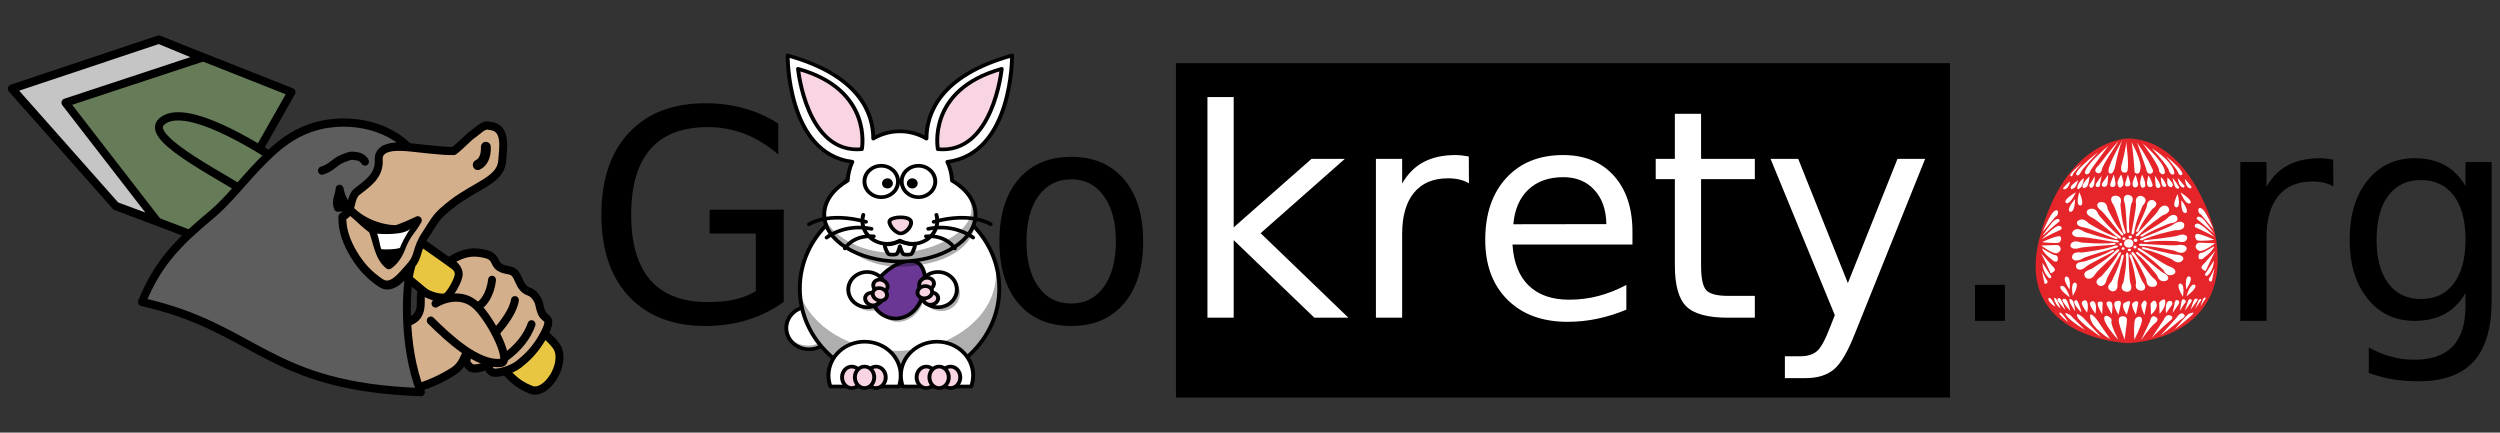 <?xml version="1.0" encoding="UTF-8" standalone="no"?>
<!-- Created with Inkscape (http://www.inkscape.org/) -->

<svg
   xmlns:dc="http://purl.org/dc/elements/1.1/"
   xmlns:cc="http://creativecommons.org/ns#"
   xmlns:rdf="http://www.w3.org/1999/02/22-rdf-syntax-ns#"
   xmlns:svg="http://www.w3.org/2000/svg"
   xmlns="http://www.w3.org/2000/svg"
   xmlns:sodipodi="http://sodipodi.sourceforge.net/DTD/sodipodi-0.dtd"
   xmlns:inkscape="http://www.inkscape.org/namespaces/inkscape"
   version="1.0"
   width="197.986"
   height="34.259"
   id="svg2"
   sodipodi:version="0.32"
   inkscape:version="0.47 r22583"
   sodipodi:docname="logo-wielkanoc.svg"
   inkscape:output_extension="org.inkscape.output.svg.inkscape"
   inkscape:export-filename="/mnt/nfs/geokrety/templates/logo-jesien.png"
   inkscape:export-xdpi="131.54472"
   inkscape:export-ydpi="131.54472">
  <rect width="100%" height="100%" fill="#333333" stroke="none"/>
  <sodipodi:namedview
     inkscape:window-height="747"
     inkscape:window-width="1250"
     inkscape:pageshadow="2"
     inkscape:pageopacity="0.0"
     guidetolerance="10.0"
     gridtolerance="10.0"
     objecttolerance="10.0"
     borderopacity="1.0"
     bordercolor="#666666"
     pagecolor="#ffffff"
     id="base"
     showgrid="false"
     inkscape:zoom="2.7081461"
     inkscape:cx="156.53969"
     inkscape:cy="-24.467496"
     inkscape:window-x="-4"
     inkscape:window-y="-4"
     inkscape:current-layer="svg2"
     inkscape:window-maximized="1" />
  <defs
     id="defs4"><inkscape:perspective
   sodipodi:type="inkscape:persp3d"
   inkscape:vp_x="0 : 17.129309 : 1"
   inkscape:vp_y="0 : 1000 : 0"
   inkscape:vp_z="197.98587 : 17.129309 : 1"
   inkscape:persp3d-origin="98.992935 : 11.419539 : 1"
   id="perspective34" />
<inkscape:perspective
   id="perspective2736"
   inkscape:persp3d-origin="372.04724 : 350.78739 : 1"
   inkscape:vp_z="744.09448 : 526.18109 : 1"
   inkscape:vp_y="0 : 1000 : 0"
   inkscape:vp_x="0 : 526.18109 : 1"
   sodipodi:type="inkscape:persp3d" />
<inkscape:perspective
   id="perspective3687"
   inkscape:persp3d-origin="372.04724 : 350.78739 : 1"
   inkscape:vp_z="744.09448 : 526.18109 : 1"
   inkscape:vp_y="0 : 1000 : 0"
   inkscape:vp_x="0 : 526.18109 : 1"
   sodipodi:type="inkscape:persp3d" />
<inkscape:perspective
   id="perspective910"
   inkscape:persp3d-origin="54.127998 : 49.889002 : 1"
   inkscape:vp_z="108.256 : 74.833504 : 1"
   inkscape:vp_y="0 : 1000 : 0"
   inkscape:vp_x="0 : 74.833504 : 1"
   sodipodi:type="inkscape:persp3d" />
<inkscape:perspective
   id="perspective4503"
   inkscape:persp3d-origin="0.5 : 0.33333333 : 1"
   inkscape:vp_z="1 : 0.5 : 1"
   inkscape:vp_y="0 : 1000 : 0"
   inkscape:vp_x="0 : 0.5 : 1"
   sodipodi:type="inkscape:persp3d" />
<inkscape:perspective
   id="perspective5664"
   inkscape:persp3d-origin="186.66701 : 195.18266 : 1"
   inkscape:vp_z="373.33401 : 292.77399 : 1"
   inkscape:vp_y="0 : 1000 : 0"
   inkscape:vp_x="0 : 292.77399 : 1"
   sodipodi:type="inkscape:persp3d" />

	
	
	

		
		
	
			
			
			
			
		</defs>
  <g
     id="g2490"
     transform="translate(28.752,73.517)"
     inkscape:export-filename="/home/filips/svn/geokrety/templates/logo/logo-wielkanoc.png"
     inkscape:export-xdpi="156.79419"
     inkscape:export-ydpi="156.79419">
    <rect
       width="61.3"
       height="26.478"
       x="64.376"
       y="-68.512"
       id="rect3251"
       style="fill:#000000;fill-opacity:1;fill-rule:nonzero;stroke:none;stroke-width:2;stroke-linejoin:round;stroke-miterlimit:4;stroke-dasharray:none;stroke-opacity:1" />
    <path
       id="text2383"
       d="M 31.102,-50.457 L 31.102,-55.024 L 27.447,-55.024 L 27.447,-56.915 L 33.317,-56.915 L 33.317,-49.615 C 32.453,-48.984 31.501,-48.508 30.46,-48.185 C 29.419,-47.863 28.307,-47.701 27.126,-47.701 C 24.542,-47.701 22.521,-48.478 21.063,-50.03 C 19.605,-51.583 18.875,-53.745 18.875,-56.516 C 18.875,-59.295 19.605,-61.461 21.063,-63.013 C 22.521,-64.566 24.542,-65.342 27.126,-65.342 C 28.204,-65.342 29.228,-65.205 30.199,-64.932 C 31.17,-64.659 32.065,-64.256 32.885,-63.725 L 32.885,-61.276 C 32.058,-61.998 31.179,-62.541 30.249,-62.905 C 29.319,-63.269 28.341,-63.452 27.314,-63.452 C 25.291,-63.452 23.772,-62.871 22.757,-61.709 C 21.742,-60.548 21.234,-58.817 21.234,-56.516 C 21.234,-54.223 21.742,-52.496 22.757,-51.334 C 23.772,-50.173 25.291,-49.592 27.314,-49.592 C 28.104,-49.592 28.809,-49.662 29.43,-49.803 C 30.05,-49.943 30.607,-50.161 31.102,-50.457 L 31.102,-50.457 z M 47.935,-54.933 L 47.935,-53.908 L 38.566,-53.908 C 38.655,-52.466 39.077,-51.367 39.834,-50.611 C 40.591,-49.856 41.645,-49.478 42.996,-49.478 C 43.779,-49.478 44.537,-49.577 45.272,-49.774 C 46.007,-49.971 46.736,-50.268 47.459,-50.662 L 47.459,-48.681 C 46.728,-48.362 45.979,-48.119 45.211,-47.952 C 44.443,-47.785 43.664,-47.701 42.874,-47.701 C 40.896,-47.701 39.328,-48.294 38.173,-49.478 C 37.018,-50.662 36.44,-52.264 36.44,-54.284 C 36.44,-56.372 36.988,-58.029 38.084,-59.255 C 39.181,-60.481 40.659,-61.094 42.52,-61.094 C 44.188,-61.094 45.508,-60.542 46.479,-59.437 C 47.45,-58.333 47.935,-56.831 47.935,-54.933 L 47.935,-54.933 z M 45.898,-55.548 C 45.883,-56.694 45.571,-57.609 44.962,-58.293 C 44.353,-58.976 43.546,-59.318 42.542,-59.318 C 41.405,-59.318 40.495,-58.987 39.812,-58.327 C 39.129,-57.666 38.736,-56.736 38.633,-55.537 L 45.898,-55.548 z M 56.086,-59.318 C 54.994,-59.318 54.13,-58.879 53.495,-58.002 C 52.86,-57.125 52.542,-55.924 52.542,-54.398 C 52.542,-52.872 52.858,-51.67 53.489,-50.793 C 54.121,-49.916 54.986,-49.478 56.086,-49.478 C 57.172,-49.478 58.032,-49.918 58.667,-50.799 C 59.302,-51.68 59.619,-52.879 59.619,-54.398 C 59.619,-55.909 59.302,-57.106 58.667,-57.991 C 58.032,-58.875 57.172,-59.318 56.086,-59.318 L 56.086,-59.318 z M 56.086,-61.094 C 57.858,-61.094 59.25,-60.502 60.261,-59.318 C 61.273,-58.133 61.779,-56.493 61.779,-54.398 C 61.779,-52.31 61.273,-50.672 60.261,-49.484 C 59.25,-48.295 57.858,-47.701 56.086,-47.701 C 54.307,-47.701 52.913,-48.295 51.906,-49.484 C 50.898,-50.672 50.394,-52.31 50.394,-54.398 C 50.394,-56.493 50.898,-58.133 51.906,-59.318 C 52.913,-60.502 54.307,-61.094 56.086,-61.094 L 56.086,-61.094 z"
       style="font-size:22.949px;font-style:normal;font-weight:normal;fill:#000000;fill-opacity:1;stroke:none;stroke-width:1px;stroke-linecap:butt;stroke-linejoin:miter;stroke-opacity:1;font-family:Bitstream Vera Sans" />
    <path
       id="text2479"
       d="M 66.871,-65.831 L 68.949,-65.831 L 68.949,-55.511 L 75.114,-60.935 L 77.753,-60.935 L 71.082,-55.05 L 78.034,-48.357 L 75.339,-48.357 L 68.949,-54.5 L 68.949,-48.357 L 66.871,-48.357 L 66.871,-65.831 z M 87.58,-59.003 C 87.348,-59.138 87.095,-59.237 86.822,-59.301 C 86.549,-59.365 86.247,-59.396 85.918,-59.396 C 84.75,-59.396 83.853,-59.016 83.228,-58.256 C 82.603,-57.497 82.29,-56.405 82.29,-54.983 L 82.29,-48.357 L 80.213,-48.357 L 80.213,-60.935 L 82.29,-60.935 L 82.29,-58.981 C 82.725,-59.744 83.29,-60.312 83.986,-60.682 C 84.683,-61.053 85.529,-61.238 86.524,-61.238 C 86.667,-61.238 86.824,-61.229 86.996,-61.21 C 87.168,-61.191 87.359,-61.163 87.569,-61.126 L 87.58,-59.003 z M 100.529,-55.162 L 100.529,-54.152 L 91.028,-54.152 C 91.118,-52.729 91.546,-51.645 92.314,-50.901 C 93.081,-50.156 94.15,-49.783 95.52,-49.783 C 96.314,-49.783 97.083,-49.88 97.828,-50.075 C 98.573,-50.27 99.312,-50.562 100.046,-50.951 L 100.046,-48.997 C 99.305,-48.682 98.545,-48.443 97.766,-48.278 C 96.987,-48.113 96.198,-48.031 95.396,-48.031 C 93.39,-48.031 91.801,-48.615 90.629,-49.783 C 89.457,-50.951 88.871,-52.531 88.871,-54.522 C 88.871,-56.581 89.427,-58.215 90.539,-59.424 C 91.651,-60.634 93.15,-61.238 95.037,-61.238 C 96.729,-61.238 98.067,-60.693 99.052,-59.604 C 100.036,-58.515 100.529,-57.034 100.529,-55.162 L 100.529,-55.162 z M 98.462,-55.769 C 98.447,-56.899 98.131,-57.802 97.513,-58.475 C 96.896,-59.149 96.078,-59.486 95.059,-59.486 C 93.906,-59.486 92.984,-59.161 92.291,-58.509 C 91.599,-57.858 91.2,-56.941 91.095,-55.758 L 98.462,-55.769 z M 105.964,-64.506 L 105.964,-60.935 L 110.221,-60.935 L 110.221,-59.329 L 105.964,-59.329 L 105.964,-52.501 C 105.964,-51.475 106.105,-50.816 106.385,-50.524 C 106.666,-50.232 107.237,-50.086 108.098,-50.086 L 110.221,-50.086 L 110.221,-48.357 L 108.098,-48.357 C 106.503,-48.357 105.403,-48.654 104.796,-49.25 C 104.19,-49.845 103.887,-50.929 103.887,-52.501 L 103.887,-59.329 L 102.371,-59.329 L 102.371,-60.935 L 103.887,-60.935 L 103.887,-64.506 L 105.964,-64.506 z M 118.183,-47.189 C 117.599,-45.691 117.03,-44.714 116.476,-44.258 C 115.922,-43.801 115.181,-43.573 114.252,-43.573 L 112.601,-43.573 L 112.601,-45.302 L 113.814,-45.302 C 114.383,-45.302 114.825,-45.437 115.14,-45.706 C 115.454,-45.976 115.802,-46.612 116.184,-47.616 L 116.555,-48.559 L 111.467,-60.935 L 113.657,-60.935 L 117.588,-51.097 L 121.518,-60.935 L 123.708,-60.935 L 118.183,-47.189 z"
       style="font-size:40px;font-style:normal;font-weight:normal;fill:#ffffff;fill-opacity:1;stroke:none;stroke-width:1px;stroke-linecap:butt;stroke-linejoin:miter;stroke-opacity:1;font-family:Bitstream Vera Sans" />
    <path
       id="text2483"
       d="M 127.656,-50.958 L 130.026,-50.958 L 130.026,-48.106 L 127.656,-48.106 L 127.656,-50.958 z M 139.561,-59.235 C 138.453,-59.235 137.577,-58.803 136.933,-57.938 C 136.289,-57.073 135.967,-55.889 135.967,-54.384 C 135.967,-52.879 136.287,-51.694 136.927,-50.829 C 137.567,-49.964 138.445,-49.532 139.561,-49.532 C 140.661,-49.532 141.534,-49.966 142.177,-50.835 C 142.821,-51.703 143.143,-52.886 143.143,-54.384 C 143.143,-55.874 142.821,-57.055 142.177,-57.927 C 141.534,-58.799 140.661,-59.235 139.561,-59.235 L 139.561,-59.235 z M 139.561,-60.987 C 141.358,-60.987 142.769,-60.403 143.795,-59.235 C 144.82,-58.067 145.333,-56.45 145.333,-54.384 C 145.333,-52.325 144.82,-50.709 143.795,-49.538 C 142.769,-48.366 141.358,-47.78 139.561,-47.78 C 137.756,-47.78 136.343,-48.366 135.321,-49.538 C 134.299,-50.709 133.788,-52.325 133.788,-54.384 C 133.788,-56.45 134.299,-58.067 135.321,-59.235 C 136.343,-60.403 137.756,-60.987 139.561,-60.987 L 139.561,-60.987 z M 156.036,-58.752 C 155.804,-58.887 155.551,-58.986 155.278,-59.05 C 155.004,-59.114 154.703,-59.145 154.374,-59.145 C 153.206,-59.145 152.309,-58.765 151.684,-58.005 C 151.059,-57.246 150.746,-56.154 150.746,-54.732 L 150.746,-48.106 L 148.669,-48.106 L 148.669,-60.684 L 150.746,-60.684 L 150.746,-58.73 C 151.181,-59.494 151.746,-60.061 152.442,-60.431 C 153.138,-60.802 153.984,-60.987 154.98,-60.987 C 155.122,-60.987 155.28,-60.978 155.452,-60.959 C 155.624,-60.94 155.815,-60.912 156.025,-60.875 L 156.036,-58.752 z M 166.503,-54.541 C 166.503,-56.038 166.194,-57.199 165.576,-58.022 C 164.958,-58.846 164.092,-59.258 162.976,-59.258 C 161.868,-59.258 161.005,-58.846 160.388,-58.022 C 159.77,-57.199 159.461,-56.038 159.461,-54.541 C 159.461,-53.051 159.77,-51.894 160.388,-51.071 C 161.005,-50.247 161.868,-49.835 162.976,-49.835 C 164.092,-49.835 164.958,-50.247 165.576,-51.071 C 166.194,-51.894 166.503,-53.051 166.503,-54.541 L 166.503,-54.541 z M 168.569,-49.667 C 168.569,-47.526 168.094,-45.933 167.143,-44.888 C 166.192,-43.844 164.736,-43.322 162.774,-43.322 C 162.048,-43.322 161.363,-43.376 160.719,-43.484 C 160.075,-43.593 159.45,-43.76 158.843,-43.984 L 158.843,-45.994 C 159.45,-45.665 160.049,-45.422 160.64,-45.265 C 161.232,-45.107 161.834,-45.029 162.448,-45.029 C 163.804,-45.029 164.818,-45.382 165.492,-46.09 C 166.166,-46.797 166.503,-47.866 166.503,-49.296 L 166.503,-50.318 C 166.076,-49.577 165.529,-49.023 164.863,-48.656 C 164.197,-48.289 163.399,-48.106 162.471,-48.106 C 160.929,-48.106 159.686,-48.694 158.742,-49.869 C 157.799,-51.044 157.327,-52.602 157.327,-54.541 C 157.327,-56.487 157.799,-58.049 158.742,-59.224 C 159.686,-60.399 160.929,-60.987 162.471,-60.987 C 163.399,-60.987 164.197,-60.804 164.863,-60.437 C 165.529,-60.07 166.076,-59.516 166.503,-58.775 L 166.503,-60.684 L 168.569,-60.684 L 168.569,-49.667 z"
       style="font-size:23px;font-style:normal;font-weight:normal;fill:#000000;fill-opacity:1;stroke:none;stroke-width:1px;stroke-linecap:butt;stroke-linejoin:miter;stroke-opacity:1;font-family:Bitstream Vera Sans" />
  </g>
  <g
     id="g3417"
     transform="matrix(0.23,0,0,0.187,159.091,5.146)"
     inkscape:export-filename="/home/filips/svn/geokrety/templates/logo/logo-wielkanoc.png"
     inkscape:export-xdpi="156.79419"
     inkscape:export-ydpi="156.79419">
    <path
       style="fill:#e5252a"
       id="path3"
       d="m 41.23,31.113 c 0,0 -21.816,-0.193 -30.696,42.28 -8.881,42.473 30.117,44.404 30.31,44.404 0.193,0 37.454,-0.773 30.117,-46.72 0,0 -7.529,-38.998 -29.731,-39.963 z" />
    <ellipse
       d="m 58.104,76.751 c 0,1.703 -1.231,3.083 -2.75,3.083 -1.519,0 -2.75,-1.38 -2.75,-3.083 0,-1.703 1.231,-3.083 2.75,-3.083 1.519,0 2.75,1.38 2.75,3.083 z"
       transform="matrix(0.579,0,0,0.579,9.219,31.113)"
       style="fill:#ffffff"
       sodipodi:ry="3.0829999"
       sodipodi:rx="2.75"
       sodipodi:cy="76.750999"
       sodipodi:cx="55.354"
       id="ellipse5"
       ry="3.083"
       rx="2.75"
       cy="76.751"
       cx="55.354" />
    <path
       style="fill:#ffffff"
       id="path7"
       d="m 22.793,56.791 c 0,0 -3.379,4.633 -1.641,5.405 0,0 1.545,0.58 1.641,-5.405 z" />
    <path
       style="fill:#ffffff"
       id="path9"
       d="m 23.054,53.921 c 0,0 -4.727,3.247 -3.344,4.553 -5.79e-4,0 1.264,1.06 3.344,-4.553 z" />
    <path
       style="fill:#ffffff"
       id="path11"
       d="m 24.286,53.885 c 0,0 -1.543,5.523 0.355,5.638 0,5.8e-4 1.649,0.004 -0.355,-5.638 z" />
    <path
       style="fill:#ffffff"
       id="path13"
       d="m 59.418,57.239 c 0,0 -0.407,5.72 1.477,5.453 0,0 1.616,-0.328 -1.477,-5.453 z" />
    <path
       style="fill:#ffffff"
       id="path15"
       d="m 58.118,54.669 c 0,0 -2.284,5.26 -0.42,5.634 0,-5.8e-4 1.633,0.228 0.42,-5.634 z" />
    <path
       style="fill:#ffffff"
       id="path17"
       d="m 59.143,53.984 c 0,0 1.621,5.501 3.291,4.592 0,0 1.4,-0.872 -3.291,-4.592 z" />
    <path
       style="fill:#ffffff"
       id="path19"
       d="m 20.868,95.13 c 0,0 0.731,-5.687 -1.165,-5.528 5.79e-4,0 -1.633,0.236 1.165,5.528 z" />
    <path
       style="fill:#ffffff"
       id="path21"
       d="m 22.021,97.77 c 0,0 2.578,-5.122 0.738,-5.601 5.8e-4,0 -1.618,-0.32 -0.738,5.601 z" />
    <path
       style="fill:#ffffff"
       id="path23"
       d="m 20.958,98.396 c 0,0 -1.307,-5.584 -3.026,-4.77 0,0 -1.447,0.791 3.026,4.77 z" />
    <path
       style="fill:#ffffff"
       id="path25"
       d="m 61.061,95.064 c 0,0 2.81,-5 0.992,-5.562 0,5.8e-4 -1.603,-0.392 -0.992,5.562 z" />
    <path
       style="fill:#ffffff"
       id="path27"
       d="m 61.14,97.945 c 0,0 4.31,-3.783 2.784,-4.916 0,-5.8e-4 -1.381,-0.904 -2.784,4.916 z" />
    <path
       style="fill:#ffffff"
       id="path29"
       d="m 59.921,98.127 c 0,0 0.88,-5.667 -1.019,-5.557 0,0 -1.637,0.191 1.019,5.557 z" />
    <path
       style="fill:#ffffff"
       id="path31"
       d="m 40.265,80.102 c 0,0 0.531,-1.497 0.917,0 0,0 0.241,10.956 0.675,12.404 0,0 1.207,3.137 -1.11,3.571 0,0 -3.234,-0.241 -1.303,-4.006 5.79e-4,5.8e-4 1.352,-7.818 0.821,-11.969 z" />
    <path
       style="fill:#ffffff"
       id="path33"
       d="m 42.249,80.006 c 0,0 -0.257,-1.567 0.803,-0.442 0,0 5.494,9.481 6.575,10.54 0,0 2.57,2.167 0.75,3.664 0,0 -2.95,1.347 -3.074,-2.881 0,0.001 -2.587,-7.5 -5.054,-10.88 z" />
    <path
       style="fill:#ffffff"
       id="path35"
       d="m 44.562,78.438 c 0,0 -0.802,-1.371 0.591,-0.701 0,0 8.528,6.884 9.914,7.485 0,0 3.174,1.103 2.013,3.152 0,0 -2.271,2.315 -3.901,-1.588 -0.002,5.8e-4 -5.103,-6.077 -8.617,-8.348 z" />
    <path
       style="fill:#ffffff"
       id="path37"
       d="m 45.315,76.615 c 0,0 -1.433,-0.687 0.097,-0.912 0,0 10.92,0.915 12.406,0.635 0,0 3.246,-0.869 3.435,1.482 0,0 -0.581,3.19 -4.121,0.873 0,-0.001 -7.632,-2.168 -11.816,-2.078 z" />
    <path
       style="fill:#ffffff"
       id="path39"
       d="m 45.951,74.226 c 0,0 -1.581,0.142 -0.383,-0.833 0,0 9.856,-4.792 10.989,-5.792 0,0 2.349,-2.405 3.71,-0.481 0,0 1.128,3.039 -3.098,2.856 0,-5.8e-4 -7.668,2.035 -11.219,4.251 z" />
    <path
       style="fill:#ffffff"
       id="path41"
       d="m 44.586,72.338 c 0,0 -1.37,0.804 -0.703,-0.59 0,0 6.867,-8.54 7.467,-9.929 0,0 1.097,-3.177 3.15,-2.018 0,0 2.319,2.266 -1.581,3.905 -5.79e-4,0 -6.066,5.114 -8.333,8.633 z" />
    <path
       style="fill:#ffffff"
       id="path43"
       d="m 43.135,71.223 c 0,0 -0.789,1.378 -0.903,-0.163 0,0 1.714,-10.824 1.544,-12.326 0,0 -0.628,-3.301 1.728,-3.317 0,0 3.139,0.814 0.568,4.175 0.001,0 -2.72,7.452 -2.936,11.631 z" />
    <path
       style="fill:#ffffff"
       id="path45"
       d="m 40.251,70.845 c 0,0 -0.188,1.578 -0.894,0.203 0,0 -2.657,-10.632 -3.401,-11.948 0,0 -1.869,-2.793 0.294,-3.729 0,0 3.206,-0.478 2.156,3.62 0,-5.8e-4 0.409,7.923 1.845,11.853 z" />
    <path
       style="fill:#ffffff"
       id="path47"
       d="m 38.443,72.7 c 0,0 0.634,1.457 -0.67,0.626 0,0 -7.657,-7.84 -8.964,-8.6 0,0 -3.023,-1.468 -1.628,-3.368 0,0 2.527,-2.031 3.688,2.038 5.79e-4,-5.8e-4 4.352,6.634 7.574,9.304 z" />
    <path
       style="fill:#ffffff"
       id="path49"
       d="m 37.429,74.259 c 0,0 1.332,0.867 -0.214,0.892 0,0 -10.709,-2.329 -12.218,-2.243 0,0 -3.333,0.439 -3.214,-1.916 0,0 0.992,-3.086 4.201,-0.329 0,0 7.285,3.142 11.445,3.596 z" />
    <path
       style="fill:#ffffff"
       id="path51"
       d="m 36.836,76.444 c 0,0 1.587,0.035 0.287,0.871 0,0 -10.327,3.666 -11.565,4.534 0,0 -2.6,2.13 -3.74,0.064 0,0 -0.784,-3.146 3.396,-2.493 0,5.8e-4 7.847,-1.169 11.622,-2.976 z" />
    <path
       style="fill:#ffffff"
       id="path53"
       d="m 37.175,78.254 c 0,0 1.412,-0.727 0.668,0.628 0,0 -7.33,8.146 -8.003,9.499 0,0 -1.27,3.112 -3.257,1.841 0,0 -2.19,-2.39 1.796,-3.81 -5.79e-4,0 6.339,-4.771 8.796,-8.159 z" />
    <path
       style="fill:#ffffff"
       id="path55"
       d="m 35.506,78.422 c 0,0 1.409,-0.27 0.425,0.72 0,0 -8.393,5.211 -9.315,6.217 0,0 -1.875,2.386 -3.287,0.763 0,0 -1.312,-2.648 2.506,-2.859 5.79e-4,0.002 6.696,-2.522 9.672,-4.841 z" />
    <path
       style="fill:#ffffff"
       id="path57"
       d="m 37.786,79.655 c 0,0 1.103,-1.05 0.766,0.397 0,0 -4.624,9.461 -4.898,10.887 0,0 -0.372,3.199 -2.503,2.57 0,0 -2.596,-1.599 0.676,-3.982 0,-0.001 4.574,-6.099 5.958,-9.872 z" />
    <path
       style="fill:#ffffff"
       id="path59"
       d="m 38.721,80.827 c 0,0 0.821,-1.283 0.839,0.203 0,0 -2.239,10.291 -2.166,11.74 0,0 0.4,3.198 -1.819,3.092 0,0 -2.903,-0.934 -0.291,-4.028 0,-5.8e-4 2.99,-7.011 3.437,-11.006 z" />
    <path
       style="fill:#ffffff"
       id="path61"
       d="m 41.471,80.862 c 0,0 0.093,-1.52 0.831,-0.231 0,0 3.048,10.081 3.817,11.311 0,0 1.904,2.598 -0.086,3.586 0,0 -2.991,0.595 -2.212,-3.379 -0.002,0 -0.799,-7.579 -2.35,-11.286 z" />
    <path
       style="fill:#ffffff"
       id="path63"
       d="m 46.172,77.972 c 0,0 -1.121,-0.923 0.287,-0.814 0,0 9.484,3.095 10.865,3.146 0,0 3.07,-0.125 2.717,2.064 0,0 -1.216,2.797 -3.846,-0.054 0,0 -6.293,-3.559 -10.023,-4.341 z" />
    <path
       style="fill:#ffffff"
       id="path65"
       d="m 47.006,75.068 c 0,0 -1.411,-0.342 -0.097,-0.857 0,0 9.884,-1.345 11.149,-1.901 0,0 2.71,-1.45 3.346,0.674 0,0 0.125,3.048 -3.485,1.626 0.001,-5.7e-4 -7.214,-0.463 -10.913,0.458 z" />
    <path
       style="fill:#ffffff"
       id="path67"
       d="m 46.048,72.625 c 0,0 -1.406,0.363 -0.489,-0.711 0,0 8.086,-5.844 8.94,-6.929 0,0 1.707,-2.555 3.27,-0.982 0,0 1.546,2.629 -2.308,3.076 -0.001,0 -6.583,2.991 -9.413,5.546 z" />
    <path
       style="fill:#ffffff"
       id="path69"
       d="m 44.649,70.339 c 0,0 -0.96,1.022 -0.782,-0.328 0,0 3.518,-8.945 3.64,-10.272 0,0 0.036,-2.969 2.161,-2.488 0,0 2.675,1.352 -0.253,3.704 0.002,-0.001 -3.806,5.838 -4.765,9.384 z" />
    <path
       style="fill:#ffffff"
       id="path71"
       d="m 41.504,70.567 c 0,0 -0.472,1.471 -0.848,0.011 0,0 -0.352,-10.704 -0.771,-12.116 0,0 -1.153,-3.052 0.987,-3.501 0,0 2.992,0.199 1.249,3.899 0.001,0 -1.156,7.656 -0.616,11.706 z" />
    <path
       style="fill:#ffffff"
       id="path73"
       d="m 39.35,71.43 c 0,0 0.329,1.509 -0.729,0.435 0,0 -5.675,-9.084 -6.746,-10.093 0,0 -2.529,-2.061 -0.904,-3.523 0,0 2.689,-1.33 3.037,2.746 5.79e-4,5.8e-4 2.842,7.203 5.341,10.436 z" />
    <path
       style="fill:#ffffff"
       id="path75"
       d="m 37.08,72.891 c 0,0 1.028,1.084 -0.39,0.754 0,0 -9.265,-4.553 -10.661,-4.823 0,0 -3.137,-0.368 -2.511,-2.461 0,0 1.577,-2.55 3.902,0.669 5.79e-4,0 5.964,4.497 9.661,5.862 z" />
    <path
       style="fill:#ffffff"
       id="path77"
       d="m 36.172,75.295 c 0,0 1.437,0.409 0.049,0.847 0,0 -10.293,0.806 -11.632,1.284 0,0 -2.886,1.283 -3.415,-0.836 0,0 0.056,-2.998 3.699,-1.413 -5.79e-4,-0.002 7.423,0.828 11.299,0.117 z" />
    <path
       style="fill:#ffffff"
       id="path79"
       d="m 43.949,80.018 c 0,0 -0.588,-1.405 0.643,-0.575 0,0 7.187,7.697 8.421,8.461 0,0 2.857,1.489 1.508,3.254 0,0 -2.421,1.855 -3.478,-2.053 0,0.001 -4.064,-6.446 -7.094,-9.087 z" />
    <ellipse
       d="m 51.395,77.458 c 0,0.552 -0.364,1 -0.812,1 -0.448,0 -0.812,-0.448 -0.812,-1 0,-0.552 0.364,-1 0.812,-1 0.448,0 0.812,0.448 0.812,1 z"
       transform="matrix(0.579,0,0,0.579,9.219,31.113)"
       style="fill:#ffffff"
       sodipodi:ry="1"
       sodipodi:rx="0.81199998"
       sodipodi:cy="77.458"
       sodipodi:cx="50.583"
       id="ellipse81"
       ry="1"
       rx="0.812"
       cy="77.458"
       cx="50.583" />
    <ellipse
       d="m 52.896,80.521 c 0,0.518 -0.392,0.938 -0.875,0.938 -0.483,0 -0.875,-0.42 -0.875,-0.938 0,-0.518 0.392,-0.938 0.875,-0.938 0.483,0 0.875,0.42 0.875,0.938 z"
       transform="matrix(0.579,0,0,0.579,9.219,31.113)"
       style="fill:#ffffff"
       sodipodi:ry="0.93800002"
       sodipodi:rx="0.875"
       sodipodi:cy="80.521004"
       sodipodi:cx="52.021"
       id="ellipse83"
       ry="0.938"
       rx="0.875"
       cy="80.521"
       cx="52.021" />
    <ellipse
       d="m 56.771,81.583 c 0,0.483 -0.448,0.875 -1,0.875 -0.552,0 -1,-0.392 -1,-0.875 0,-0.483 0.448,-0.875 1,-0.875 0.552,0 1,0.392 1,0.875 z"
       transform="matrix(0.579,0,0,0.579,9.219,31.113)"
       style="fill:#ffffff"
       sodipodi:ry="0.875"
       sodipodi:rx="1"
       sodipodi:cy="81.583"
       sodipodi:cx="55.771"
       id="ellipse85"
       ry="0.875"
       rx="1"
       cy="81.583"
       cx="55.771" />
    <ellipse
       d="m 60.021,79.396 c 0,0.587 -0.42,1.062 -0.938,1.062 -0.518,0 -0.938,-0.475 -0.938,-1.062 0,-0.587 0.42,-1.062 0.938,-1.062 0.518,0 0.938,0.475 0.938,1.062 z"
       transform="matrix(0.579,0,0,0.579,9.219,31.113)"
       style="fill:#ffffff"
       sodipodi:ry="1.062"
       sodipodi:rx="0.93800002"
       sodipodi:cy="79.396004"
       sodipodi:cx="59.083"
       id="ellipse87"
       ry="1.062"
       rx="0.938"
       cy="79.396"
       cx="59.083" />
    <ellipse
       d="m 60.521,74.521 c 0,0.656 -0.504,1.188 -1.125,1.188 -0.621,0 -1.125,-0.532 -1.125,-1.188 0,-0.656 0.504,-1.188 1.125,-1.188 0.621,0 1.125,0.532 1.125,1.188 z"
       transform="matrix(0.579,0,0,0.579,9.219,31.113)"
       style="fill:#ffffff"
       sodipodi:ry="1.188"
       sodipodi:rx="1.125"
       sodipodi:cy="74.521004"
       sodipodi:cx="59.396"
       id="ellipse89"
       ry="1.188"
       rx="1.125"
       cy="74.521"
       cx="59.396" />
    <circle
       d="m 57.271,72.083 c 0,0.552 -0.448,1 -1,1 -0.552,0 -1,-0.448 -1,-1 0,-0.552 0.448,-1 1,-1 0.552,0 1,0.448 1,1 z"
       transform="matrix(0.579,0,0,0.579,9.219,31.113)"
       style="fill:#ffffff"
       sodipodi:ry="1"
       sodipodi:rx="1"
       sodipodi:cy="72.083"
       sodipodi:cx="56.271"
       id="circle91"
       r="1"
       cy="72.083"
       cx="56.271" />
    <circle
       d="m 53.521,73.333 c 0,0.552 -0.448,1 -1,1 -0.552,0 -1,-0.448 -1,-1 0,-0.552 0.448,-1 1,-1 0.552,0 1,0.448 1,1 z"
       transform="matrix(0.579,0,0,0.579,9.219,31.113)"
       style="fill:#ffffff"
       sodipodi:ry="1"
       sodipodi:rx="1"
       sodipodi:cy="73.333"
       sodipodi:cx="52.521"
       id="circle93"
       r="1"
       cy="73.333"
       cx="52.521" />
    <path
       style="fill:#ffffff"
       id="path95"
       d="m 39.276,31.379 c 0,0 -6.371,13.249 -4.706,14.407 0,0 1.231,1.376 2.027,-2.896 0,0 1.448,-9.05 2.679,-11.511 z" />
    <path
       style="fill:#ffffff"
       id="path97"
       d="m 40.361,32.32 c 0,0 1.376,12.307 0.145,13.104 0,0 -2.679,1.303 -1.593,-3.62 0,0 1.593,-7.167 1.448,-9.484 z" />
    <path
       style="fill:#ffffff"
       id="path99"
       d="m 42.171,32.609 c 0,0 3.982,8.398 3.041,11.801 0,0 -0.145,2.606 -1.882,1.158 0,0 -0.724,-12.09 -1.158,-12.959 z" />
    <path
       style="fill:#ffffff"
       id="path101"
       d="m 44.126,32.827 3.113,10.932 c 0,0 0.145,2.317 1.376,2.317 0,0 1.955,-0.145 0.434,-2.968 0,0 -1.303,-3.837 -4.923,-10.28 z" />
    <path
       style="fill:#ffffff"
       id="path103"
       d="m 46.057,33.189 c 0,0 6.034,9.749 5.696,11.873 0,0 0.82,1.93 1.834,0.917 0,0 1.738,-2.654 -7.529,-12.79 z" />
    <path
       style="fill:#ffffff"
       id="path105"
       d="m 49.194,35.264 c 0,0 5.889,7.723 5.937,9.605 0,0 0.773,2.462 1.835,1.206 -5.8e-4,0 0.579,-4.248 -7.771,-10.811 z" />
    <path
       style="fill:#ffffff"
       id="path107"
       d="m 54.117,38.739 c 0,0 3.909,5.647 4.054,6.564 0,0 0.483,1.93 1.448,1.206 0,0 1.448,-1.013 -5.502,-7.77 z" />
    <path
       style="fill:#ffffff"
       id="path109"
       d="m 37.707,32.416 c 0,0 -5.647,10.328 -5.599,11.632 0,0 -0.289,1.882 -1.255,1.834 0,0 -2.606,-0.482 0.242,-3.62 0,0 5.357,-8.64 6.612,-9.846 z" />
    <path
       style="fill:#ffffff"
       id="path111"
       d="m 34.28,34.202 c 0,0 -6.081,10.088 -6.178,10.474 -0.096,0.386 -0.338,1.544 -1.351,1.641 0,0 -3.572,-0.29 7.529,-12.115 z" />
    <path
       style="fill:#ffffff"
       id="path113"
       d="m 30.757,36.857 c 0,0 -5.696,7.481 -5.888,8.349 0,0 -0.869,2.462 -1.593,1.255 0,0 -1.786,-0.627 7.481,-9.604 z" />
    <path
       style="fill:#ffffff"
       id="path115"
       d="m 25.158,41.635 c 0,0 -2.847,3.861 -3.089,4.681 -0.242,0.821 -0.386,0.965 -0.821,0.724 0,0 -1.255,-0.289 3.909,-5.405 z" />
    <path
       style="fill:#ffffff"
       id="path117"
       d="m 38.672,46.413 c 0,0 -1.399,2.462 -1.254,3.765 0,0 0.242,3.234 1.882,0.917 0,0 0.579,-0.772 -0.628,-4.681 z" />
    <path
       style="fill:#ffffff"
       id="path119"
       d="m 40.989,46.413 -0.772,2.993 c 0,0 -0.676,2.027 0.482,2.027 0,0 1.4,0.193 1.11,-1.545 0,0 -0.627,-2.944 -0.821,-3.475 z" />
    <path
       style="fill:#ffffff"
       id="path121"
       d="m 36.148,46.375 -0.983,3.106 c 0,0 -0.818,2.094 0.338,2.171 0,0 1.382,0.298 1.217,-1.555 -5.79e-4,0 -0.416,-3.148 -0.572,-3.722 z" />
    <path
       style="fill:#ffffff"
       id="path123"
       d="m 34.197,46.485 -1.622,2.825 c 0,0 -1.246,1.871 -0.133,2.193 0,0 1.288,0.586 1.521,-1.26 0,0 0.264,-3.165 0.235,-3.758 z" />
    <path
       style="fill:#ffffff"
       id="path125"
       d="m 43.644,46.558 c 0,0 -1.256,2.945 -1.014,3.958 0,0 -0.193,1.11 0.82,1.351 0,0 0.965,0.097 1.062,-1.351 0,0 -0.097,-1.014 -0.869,-3.958 z" />
    <path
       style="fill:#ffffff"
       id="path127"
       d="m 45.864,46.413 c 0,0 -1.014,3.523 -0.531,4.489 0,0 0.242,1.882 1.497,0.676 -5.79e-4,0 0.723,-0.821 -0.966,-5.165 z" />
    <path
       style="fill:#ffffff"
       id="path129"
       d="m 48.084,46.8 c 0,0 -1.158,4.006 0.049,4.778 0,0 1.158,0.579 1.399,-0.676 0,0 -0.482,-2.316 -1.448,-4.102 z" />
    <path
       style="fill:#ffffff"
       id="path131"
       d="m 50.256,46.896 0.29,4.199 c 0,0 0.29,1.641 1.448,0.724 0,0 1.014,-0.29 -1.738,-4.923 z" />
    <path
       style="fill:#ffffff"
       id="path133"
       d="m 52.331,47.476 c 0,0 0.049,3.426 0.675,3.861 0,0 0.579,0.821 1.158,-0.048 0.579,-0.869 0.096,-0.145 0.096,-0.145 0,0 -0.675,-2.606 -1.93,-3.668 z" />
    <path
       style="fill:#ffffff"
       id="path135"
       d="m 54.648,47.668 c 0,0 -0.483,3.137 0.531,3.765 0,0 0.869,0.773 1.158,-0.193 0,0 0.869,-0.483 -1.689,-3.572 z" />
    <path
       style="fill:#ffffff"
       id="path137"
       d="m 56.337,47.717 c 0,0 0.532,3.62 1.207,4.296 0,0 0.916,0.965 1.11,-0.193 0,0 -1.593,-3.186 -2.317,-4.103 z" />
    <path
       style="fill:#ffffff"
       id="path139"
       d="m 60.585,48.199 c 0,0 0.241,3.572 1.64,3.958 1.4,0.386 0,-0.145 0,-0.145 0,0 0.483,0.676 0.628,-0.29 0.145,-0.965 0.049,-0.145 0.049,-0.145 0,0 -2.172,-3.186 -2.317,-3.379 z" />
    <path
       style="fill:#ffffff"
       id="path141"
       d="m 58.171,47.861 c 0,0 0.241,3.572 1.64,3.958 1.4,0.386 0,-0.145 0,-0.145 0,0 0.483,0.676 0.628,-0.29 0.145,-0.965 0.049,-0.145 0.049,-0.145 0,0 -2.172,-3.186 -2.317,-3.379 z" />
    <path
       style="fill:#ffffff"
       id="path143"
       d="m 31.915,46.945 -0.531,3.571 c 0,0 0.193,1.545 -1.206,1.062 -1.4,-0.483 -0.097,-0.049 -0.097,-0.049 0,0 -0.386,-0.531 -0.048,-1.254 l 1.882,-3.33 z" />
    <path
       style="fill:#ffffff"
       id="path145"
       d="m 29.599,47.089 c 0,0 -0.049,3.764 -0.483,4.295 0,0 -0.579,1.014 -1.158,0.483 0,0 -0.724,-1.014 0.242,-1.882 l 1.4,-2.896 z" />
    <path
       style="fill:#ffffff"
       id="path147"
       d="m 27.764,47.137 c 0,0 -0.193,3.909 -1.062,4.585 -0.869,0.676 -1.303,0.335 -1.303,-0.097 0,-0.193 -0.434,-1.062 2.365,-4.489 z" />
    <path
       style="fill:#ffffff"
       id="path149"
       d="m 25.785,47.91 c 0.131,-0.114 -0.338,3.523 -1.158,4.102 0,0 -1.062,1.063 -1.062,0.193 0,-0.193 -0.048,-2.316 2.22,-4.295 z" />
    <path
       style="fill:#ffffff"
       id="path151"
       d="m 23.855,48.778 c 0,0 -0.675,3.234 -1.641,3.475 0,0 -0.896,0.76 -0.773,0.145 0.049,-0.241 -1.206,-0.579 2.413,-3.62 z" />
    <path
       style="fill:#ffffff"
       id="path153"
       d="m 21.007,49.406 c 0.215,-0.12 -0.386,2.51 -1.254,2.896 0,0 -0.869,0.868 -1.11,-0.097 0,0 1.593,-2.365 2.365,-2.799 z" />
    <g
       transform="matrix(0.579,0,0,0.579,9.219,31.113)"
       id="g155">
	<path
   style="fill:#ffffff"
   id="path157"
   d="m 4.271,68.251 c 0,-0.015 0.009,-0.054 0.025,-0.114 0.353,-1.293 4.322,-12.483 6.392,-14.553 0,0 1.916,-2.25 2.583,-0.25 0,0 0.501,2.833 -1.583,4 L 4.271,68.251 z" />

	<path
   style="fill:#ffffff"
   id="path159"
   d="m 3.938,71.334 c 0,0 5.583,-10.333 7.333,-11.5 1.75,-1.167 0.167,-0.083 0.167,-0.083 0,0 2.5,-2.418 2.916,0.666 0,0 -6.75,6.834 -10.416,10.917 z" />

	<path
   style="fill:#ffffff"
   id="path161"
   d="m 3.521,73.917 c 0,0 7.583,-9.917 10.25,-10 0,0 2.501,0.167 1.417,2.667 0,0 -9.417,5.25 -11.667,7.333 z" />

	<path
   style="fill:#ffffff"
   id="path163"
   d="m 3.771,75.833 c 0,0 8.583,1.334 10.417,0.25 0,0 2,-2.75 0.416,-4.417 0,0.001 -0.416,-1.582 -10.833,4.167 z" />

	<path
   style="fill:#ffffff"
   id="path165"
   d="m 3.354,78.333 c 0,0 6.795,6.398 9.25,5.584 0.25,-0.084 1.75,-0.668 2.334,-2.75 0,0 -0.084,-3.25 -2.334,-3.25 l -9.25,0.416 z" />

	<path
   style="fill:#ffffff"
   id="path167"
   d="m 3.771,80.417 c -0.065,-0.256 6.334,5 7.917,5 1.583,0 0.25,-0.084 0.25,-0.084 0,0 1.666,0.75 1.166,3.25 0,0 0.5,2.168 -2.333,1.25 -2.833,-0.916 0.167,-0.084 0.167,-0.084 0,0 -6,-4.832 -7.167,-9.332 z" />

	<path
   style="fill:#ffffff"
   id="path169"
   d="m 3.271,83.917 6.75,9.5 c 0,0 2.501,2.25 0.833,3.916 0,0 -2.25,2.459 -2.25,0.334 0,-0.25 -5.333,-13.75 -5.333,-13.75 z" />

	<path
   style="fill:#ffffff"
   id="path171"
   d="m 4.021,91.083 c -0.018,-0.343 4.417,8.25 4.417,8.25 0,0 2.166,2.5 -0.167,3 0,0 -3.833,-3.082 -4.25,-11.25 z" />

	<path
   style="fill:#ffffff"
   id="path173"
   d="m 3.688,96.5 c 0,0 2.084,5.918 3,7.084 0.916,1.166 0.166,3.334 -1.417,2.5 L 3.688,96.5 z" />

</g>
    <g
       transform="matrix(0.579,0,0,0.579,9.219,31.113)"
       id="g175">
	<path
   style="fill:#ffffff"
   id="path177"
   d="m 105.793,66.584 c 0,-0.015 -0.008,-0.054 -0.024,-0.114 -0.353,-1.293 -4.322,-12.483 -6.392,-14.553 0,0 -1.916,-2.25 -2.584,-0.25 0,0 -0.5,2.833 1.584,4 l 7.416,10.917 z" />

	<path
   style="fill:#ffffff"
   id="path179"
   d="m 106.127,69.667 c 0,0 -5.584,-10.333 -7.334,-11.5 -1.75,-1.167 -0.166,-0.083 -0.166,-0.083 0,0 -2.5,-2.418 -2.918,0.666 0,0 6.75,6.834 10.418,10.917 z" />

	<path
   style="fill:#ffffff"
   id="path181"
   d="m 106.543,72.25 c 0,0 -7.582,-9.917 -10.25,-10 0,0 -2.5,0.167 -1.416,2.667 0,0 9.416,5.25 11.666,7.333 z" />

	<path
   style="fill:#ffffff"
   id="path183"
   d="m 106.293,74.167 c 0,0 -8.582,1.334 -10.416,0.25 0,0 -2,-2.75 -0.418,-4.417 0,0 0.418,-1.583 10.834,4.167 z" />

	<path
   style="fill:#ffffff"
   id="path185"
   d="m 106.709,76.667 c 0,0 -6.793,6.397 -9.25,5.582 -0.25,-0.082 -1.748,-0.666 -2.332,-2.75 0,0 0.082,-3.25 2.332,-3.25 l 9.25,0.418 z" />

	<path
   style="fill:#ffffff"
   id="path187"
   d="m 106.293,78.75 c 0.065,-0.254 -6.334,5 -7.916,5 -1.584,0 -0.25,-0.082 -0.25,-0.082 0,0 -1.668,0.75 -1.168,3.25 0,0 -0.498,2.166 2.334,1.25 2.834,-0.918 -0.166,-0.084 -0.166,-0.084 0,0 6,-4.834 7.166,-9.334 z" />

	<path
   style="fill:#ffffff"
   id="path189"
   d="m 106.793,82.25 -6.75,9.5 c 0,0 -2.5,2.252 -0.834,3.918 0,0 2.25,2.457 2.25,0.332 0,-0.25 5.334,-13.75 5.334,-13.75 z" />

	<path
   style="fill:#ffffff"
   id="path191"
   d="m 106.043,89.417 c 0.019,-0.344 -4.416,8.25 -4.416,8.25 0,0 -2.166,2.5 0.166,3 0,0 3.834,-3.084 4.25,-11.25 z" />

	<path
   style="fill:#ffffff"
   id="path193"
   d="m 106.377,94.833 c 0,0 -2.084,5.918 -3,7.084 -0.918,1.166 -0.166,3.334 1.416,2.5 l 1.584,-9.584 z" />

</g>
    <path
       style="fill:#ffffff"
       id="path195"
       d="m 37.755,105.779 c 0,0 -2.606,-4.923 -0.869,-5.647 0,0 1.883,-1.062 1.689,1.014 l -0.821,4.633 z" />
    <path
       style="fill:#ffffff"
       id="path197"
       d="m 40.603,105.73 c 0,0 -1.931,-3.088 -1.062,-4.826 0,0 2.705,-2.037 2.172,0.096 -0.048,0.193 -1.11,4.73 -1.11,4.73 z" />
    <path
       style="fill:#ffffff"
       id="path199"
       d="m 43.74,105.682 c 0,0 -2.027,-3.957 -1.014,-4.97 0,0 1.544,-1.641 1.834,0.096 l -0.82,4.874 z" />
    <path
       style="fill:#ffffff"
       id="path201"
       d="m 46.588,105.73 c 0,0 -1.206,-3.379 -0.965,-4.295 0,0 1.11,-3.234 1.882,-0.579 l -0.82,4.874 -0.097,0 z" />
    <path
       style="fill:#ffffff"
       id="path203"
       d="m 48.952,105.73 c 0,-0.145 -0.145,-4.633 -0.145,-4.633 0,0 1.351,-2.609 1.992,-0.367 0.012,0.04 0.023,0.083 0.035,0.126 0.628,2.462 -1.882,4.874 -1.882,4.874 z" />
    <path
       style="fill:#ffffff"
       id="path205"
       d="m 51.897,105.345 c 0,0 -0.145,-4.585 -0.145,-4.73 0,-0.145 2.172,-2.8 2.123,-0.145 -0.048,2.654 -1.978,4.874 -1.978,4.874 z" />
    <path
       style="fill:#ffffff"
       id="path207"
       d="m 54.117,105.151 c 0,0 -0.675,-5.646 1.593,-5.26 0,0 1.015,0.433 0.387,1.834 l -1.98,3.426 z" />
    <path
       style="fill:#ffffff"
       id="path209"
       d="m 56.386,105.006 0.724,-4.344 c 0,0 0.145,-1.593 1.206,-0.965 0,0 0.724,0.483 0.049,1.786 l -1.978,3.523 z" />
    <path
       style="fill:#ffffff"
       id="path211"
       d="m 58.847,104.186 0.579,-3.909 c 0,0 0.192,-1.448 0.965,-0.965 0,0 1.014,0.531 0.193,1.64 -0.821,1.111 -0.097,0 -0.097,0 l -1.64,3.234 z" />
    <path
       style="fill:#ffffff"
       id="path213"
       d="m 60.585,104.09 1.061,-3.813 c 0,0 0.145,-1.206 0.869,-1.11 0,0 0.773,0.096 0.291,1.206 l -2.221,3.717 z" />
    <path
       style="fill:#ffffff"
       id="path215"
       d="m 62.612,103.607 c 0,0 0.966,-4.296 1.448,-4.489 0.483,-0.193 1.111,-0.483 0.869,0.531 l -2.317,3.958 z" />
    <path
       style="fill:#ffffff"
       id="path217"
       d="m 64.108,103.269 0.025,-0.074 1.181,-3.498 c 0,0 0.917,-1.303 0.917,-0.096 l -2.123,3.667 z" />
    <path
       style="fill:#ffffff"
       id="path219"
       d="m 65.893,102.353 1.014,-3.379 c 0,0 0.724,-1.111 0.869,-0.145 l -1.882,3.524 z" />
    <path
       style="fill:#ffffff"
       id="path221"
       d="m 35.39,105.586 c 0,0 0.82,-4.73 -0.338,-5.309 0,0 -1.786,-0.773 -1.351,1.303 l 1.689,4.006 z" />
    <path
       style="fill:#ffffff"
       id="path223"
       d="m 32.156,105.537 c 0,0 -2.268,-4.344 -1.399,-5.115 0,0 1.448,-0.773 1.593,0.531 0.145,1.303 -0.097,0.049 -0.097,0.049 l -0.097,4.536 z" />
    <path
       style="fill:#ffffff"
       id="path225"
       d="m 29.791,105.296 c 0,0 -2.269,-3.62 -1.834,-4.585 0,0 0.866,-1.442 1.637,-0.152 0.002,0.003 0.004,0.005 0.005,0.008 0.772,1.303 0.193,4.874 0.193,4.874 l 0,-0.145 z" />
    <path
       style="fill:#ffffff"
       id="path227"
       d="m 26.944,104.862 c 0,0 -2.317,-3.428 -1.738,-4.537 0,0 0.821,-1.255 1.545,-0.337 0,0 0.869,1.062 0.193,4.874 z" />
    <path
       style="fill:#ffffff"
       id="path229"
       d="m 24.917,104.717 c 0,0 -2.847,-3.33 -2.365,-4.633 0,0 0.242,-0.965 1.062,-0.145 0,0 1.497,3.909 1.303,4.778 z" />
    <path
       style="fill:#ffffff"
       id="path231"
       d="m 22.841,104.38 c 0,0 -0.386,-4.152 -0.965,-4.731 -0.579,-0.579 -1.158,-1.014 -1.014,0.193 0.145,1.207 1.979,4.537 1.979,4.537 z" />
    <path
       style="fill:#ffffff"
       id="path233"
       d="m 21.152,104.186 c 0,0 -0.869,-4.972 -1.786,-5.116 -0.917,-0.145 -1.158,0.242 -0.676,1.303 0.483,1.062 2.461,3.813 2.461,3.813 z" />
    <path
       style="fill:#ffffff"
       id="path235"
       d="m 19.414,103.703 c 0,0 -1.303,-4.922 -2.027,-4.97 -0.724,-0.049 -0.917,0.724 -0.338,1.593 0.579,0.869 2.365,3.378 2.365,3.378 z" />
    <path
       style="fill:#ffffff"
       id="path237"
       d="m 17.774,103.077 c 0,0 -1.303,-4.537 -1.979,-4.489 -0.675,0.047 0.386,3.234 1.979,4.489 z" />
    <path
       style="fill:#ffffff"
       id="path239"
       d="m 16.036,102.304 c 0,0 -1.303,-3.909 -2.172,-3.62 -0.869,0.29 0.482,2.702 2.172,3.62 z" />
    <path
       style="fill:#ffffff"
       id="path241"
       d="m 39.879,116.349 c 0,0 -1.93,-6.081 -2.027,-7.819 -0.097,-1.738 0.628,-2.172 1.448,-2.123 0.82,0.048 1.351,0.482 1.351,1.689 0,1.207 -0.869,8.205 -0.772,8.253 z" />
    <path
       style="fill:#ffffff"
       id="path243"
       d="m 43.209,116.349 c 0,0 -0.386,-7.529 0.386,-8.881 0.773,-1.352 2.655,-1.303 2.172,1.254 -0.482,2.559 -2.558,7.627 -2.558,7.627 z" />
    <path
       style="fill:#ffffff"
       id="path245"
       d="m 45.526,116.494 3.041,-7.868 c 0,0 0.434,-2.943 1.738,-2.075 1.303,0.869 1.158,1.689 -0.242,3.088 -1.399,1.4 -4.536,6.854 -4.536,6.854 z" />
    <path
       style="fill:#ffffff"
       id="path247"
       d="m 49.242,115.432 4.103,-7.577 c 0,0 0.771,-2.51 2.219,-1.786 1.448,0.724 0.58,1.641 -0.771,2.992 -1.352,1.352 -5.551,6.371 -5.551,6.371 z" />
    <path
       style="fill:#ffffff"
       id="path249"
       d="m 52.138,114.66 5.598,-7.627 c 0,0 1.303,-2.702 2.462,-1.544 1.158,1.158 -0.869,1.978 -1.882,3.185 -1.014,1.207 -6.177,5.985 -6.177,5.985 z" />
    <path
       style="fill:#ffffff"
       id="path251"
       d="m 57.158,111.956 c 0,0 4.007,-6.322 5.02,-6.661 1.014,-0.337 1.497,-0.771 1.303,-0.048 -0.193,0.724 -6.323,6.708 -6.323,6.708 z" />
    <path
       style="fill:#ffffff"
       id="path253"
       d="m 37.707,116.397 c 0,0 -2.848,-6.709 -2.365,-7.964 0.483,-1.254 -2.413,-3.523 -2.51,-1.206 -0.097,2.317 3.958,8.156 4.875,9.17 z" />
    <path
       style="fill:#ffffff"
       id="path255"
       d="m 34.859,116.011 -4.489,-8.011 c 0,0 -2.993,-4.778 -2.317,-0.676 0.676,4.103 6.081,8.351 6.805,8.688 z" />
    <path
       style="fill:#ffffff"
       id="path257"
       d="m 31.771,115.191 -6.13,-8.108 c 0,0 -2.799,-3.138 -2.123,-0.579 0.675,2.558 8.253,8.688 8.253,8.688 z" />
    <path
       style="fill:#ffffff"
       id="path259"
       d="m 26.172,112.15 -5.068,-6.275 c 0,0 -2.799,-2.026 -1.11,0.532 1.689,2.558 6.178,5.743 6.178,5.743 z" />
    <path
       style="fill:#ffffff"
       id="path261"
       d="m 20.428,108.916 c 0,0 -2.22,-4.489 -2.944,-4.006 -0.724,0.482 2.944,4.006 2.944,4.006 z" />
  </g>
  <polygon
     id="polygon3440"
     points="99.955,101.792 100.167,101.792 99.955,101.792 "
     class="fil59"
     style="fill:#ffffff;fill-rule:nonzero"
     transform="matrix(1.809,0,0,1.809,-1018.785,-73.341)" />
  <polygon
     id="polygon3450"
     points="149.309,106.555 149.485,106.555 149.309,106.555 "
     class="fil59"
     style="fill:#ffffff;fill-rule:nonzero"
     transform="matrix(1.809,0,0,1.809,-1018.785,-73.341)" />
  <polygon
     id="polygon3456"
     points="116.395,107.26 116.606,107.26 116.395,107.26 "
     class="fil58"
     style="fill:#000000;fill-rule:nonzero"
     transform="matrix(1.809,0,0,1.809,-1018.785,-73.341)" />
  <polygon
     id="polygon3466"
     points="143.276,110.647 143.382,110.647 143.276,110.647 "
     class="fil59"
     style="fill:#ffffff;fill-rule:nonzero"
     transform="matrix(1.809,0,0,1.809,-1018.785,-73.341)" />
  <polygon
     id="polygon3472"
     points="142.077,111.317 142.289,111.317 142.077,111.317 "
     class="fil59"
     style="fill:#ffffff;fill-rule:nonzero"
     transform="matrix(1.809,0,0,1.809,-1018.785,-73.341)" />
  <polygon
     id="polygon3504"
     points="85.245,126.981 85.35,126.981 85.245,126.981 "
     class="fil59"
     style="fill:#ffffff;fill-rule:nonzero"
     transform="matrix(1.809,0,0,1.809,-1018.785,-73.341)" />
  <polygon
     id="polygon3520"
     points="149.944,135.871 150.12,135.871 149.944,135.871 "
     class="fil59"
     style="fill:#ffffff;fill-rule:nonzero"
     transform="matrix(1.809,0,0,1.809,-1018.785,-73.341)" />
  <polygon
     id="polygon3532"
     points="82.246,140.951 82.457,140.951 82.246,140.951 "
     class="fil59"
     style="fill:#ffffff;fill-rule:nonzero"
     transform="matrix(1.809,0,0,1.809,-1018.785,-73.341)" />
  <polygon
     id="polygon3536"
     points="109.339,141.797 109.586,141.797 109.339,141.797 "
     class="fil59"
     style="fill:#ffffff;fill-rule:nonzero"
     transform="matrix(1.809,0,0,1.809,-1018.785,-73.341)" />
  <polygon
     id="polygon3560"
     points="131.07,148.218 131.247,148.218 131.07,148.218 "
     class="fil59"
     style="fill:#ffffff;fill-rule:nonzero"
     transform="matrix(1.809,0,0,1.809,-1018.785,-73.341)" />
  <polygon
     id="polygon3572"
     points="113.079,153.298 113.255,153.298 113.079,153.298 "
     class="fil59"
     style="fill:#ffffff;fill-rule:nonzero"
     transform="matrix(1.809,0,0,1.809,-1018.785,-73.341)" />
  <polygon
     id="polygon3576"
     points="145.605,153.721 145.781,153.721 145.605,153.721 "
     class="fil59"
     style="fill:#ffffff;fill-rule:nonzero"
     transform="matrix(1.809,0,0,1.809,-1018.785,-73.341)" />
  <polygon
     id="polygon3586"
     points="106.164,157.708 106.305,157.708 106.164,157.708 "
     class="fil59"
     style="fill:#ffffff;fill-rule:nonzero"
     transform="matrix(1.809,0,0,1.809,-1018.785,-73.341)" />
  <polygon
     id="polygon3618"
     points="129.589,173.477 129.765,173.477 129.589,173.477 "
     class="fil59"
     style="fill:#ffffff;fill-rule:nonzero"
     transform="matrix(1.809,0,0,1.809,-1018.785,-73.341)" />
  <polygon
     id="polygon3630"
     points="100.59,177.569 100.943,177.569 100.59,177.569 "
     class="fil58"
     style="fill:#000000;fill-rule:nonzero"
     transform="matrix(1.809,0,0,1.809,-1018.785,-73.341)" />
  <polygon
     id="polygon3686"
     points="109.692,201.205 110.327,201.205 109.692,201.205 "
     class="fil59"
     style="fill:#ffffff;fill-rule:nonzero"
     transform="matrix(1.809,0,0,1.809,-1018.785,-73.341)" />
  <polygon
     id="polygon3690"
     points="89.584,203.004 89.76,203.004 89.584,203.004 "
     class="fil58"
     style="fill:#000000;fill-rule:nonzero"
     transform="matrix(1.809,0,0,1.809,-1018.785,-73.341)" />
  <polygon
     id="polygon3694"
     points="109.621,203.251 109.974,203.251 109.621,203.251 "
     class="fil59"
     style="fill:#ffffff;fill-rule:nonzero"
     transform="matrix(1.809,0,0,1.809,-1018.785,-73.341)" />
  <polygon
     id="polygon3696"
     points="106.023,203.322 106.199,203.322 106.023,203.322 "
     class="fil59"
     style="fill:#ffffff;fill-rule:nonzero"
     transform="matrix(1.809,0,0,1.809,-1018.785,-73.341)" />
  <g
     id="g15767"
     transform="matrix(0.223,0,0,0.232,46.969,6.545)"
     inkscape:export-filename="/home/filips/svn/geokrety/templates/logo/logo-wielkanoc.png"
     inkscape:export-xdpi="156.79419"
     inkscape:export-ydpi="156.79419">
    <polygon
       transform="matrix(1.802,-0.163,0.163,1.802,-298.812,-111.447)"
       style="fill:#ffffff;fill-rule:nonzero;stroke-linecap:round;stroke-linejoin:round"
       class="fil59"
       points="151.143,106.696 151.073,106.766 151.143,106.696 "
       id="polygon2819" />
    <polygon
       transform="matrix(1.802,-0.163,0.163,1.802,-298.812,-111.447)"
       style="fill:#ffffff;fill-rule:nonzero;stroke-linecap:round;stroke-linejoin:round"
       class="fil59"
       points="151.955,106.908 152.06,107.049 151.955,106.908 "
       id="polygon2821" />
    <polygon
       transform="matrix(1.802,-0.163,0.163,1.802,-298.812,-111.447)"
       style="fill:#ffffff;fill-rule:nonzero;stroke-linecap:round;stroke-linejoin:round"
       class="fil59"
       points="147.686,117.844 147.545,117.914 147.686,117.844 "
       id="polygon2823" />
    <path
       sodipodi:nodetypes="cssz"
       id="path2825"
       d="M -79.438,41.735 C -65.272,52.258 -16.998,82.844 -12.72,90.449 C -9.509,96.155 -16.613,106.926 -22.071,104.833 C -33.803,100.334 -28.538,94.656 -77.931,57.341"
       style="fill:#e9c642;fill-opacity:1;fill-rule:evenodd;stroke:#000000;stroke-width:2.815;stroke-linecap:round;stroke-linejoin:round;stroke-miterlimit:4;stroke-dasharray:none;stroke-opacity:1" />
    <path
       sodipodi:nodetypes="cscszczzzzzzzzzczzzzzz"
       id="path2827"
       d="M -77.634,85.69 C -75.226,84.463 -64.695,82.572 -62.481,79.707 C -60.268,76.844 -61.807,73.375 -60.798,70.965 C -58.209,72.844 -53.791,73.876 -52.294,73.23 C -50.891,72.623 -47.729,67.417 -47.703,65.371 C -47.678,63.325 -49.812,61.762 -51.155,61.005 C -45.637,57.553 -42.131,57.593 -38.198,58.496 C -34.264,59.4 -35.396,61.669 -33.204,63.009 C -31.066,64.317 -29.349,63.644 -27.968,64.912 C -26.586,66.181 -26.377,68.332 -24.867,69.991 C -23.321,71.691 -22.168,70.902 -20.465,73.016 C -18.761,75.129 -19.312,76.318 -18.199,78.665 C -17.086,81.012 -14.188,79.898 -17.299,85.688 C -20.316,91.304 -23.935,94.282 -26.428,96.165 C -28.984,98.094 -34.846,99.808 -36.141,98.63 C -37.685,97.224 -37.02,97.339 -36.569,95.966 C -37.818,96.476 -38.478,97.078 -40.854,97.473 C -43.23,97.869 -43.759,97.197 -44.736,95.953 C -45.712,94.71 -43.524,91.847 -44.761,92.5 C -45.998,93.152 -45.865,96.2 -49.683,98.562 C -53.501,100.924 -59.467,103.689 -64.255,104.483 C -69.043,105.277 -72.074,102.141 -74.275,102.089"
       style="fill:#d4af8b;fill-opacity:1;fill-rule:evenodd;stroke:#000000;stroke-width:2.815;stroke-linecap:round;stroke-linejoin:round;stroke-miterlimit:4;stroke-dasharray:none;stroke-opacity:1" />
    <path
       sodipodi:nodetypes="cszz"
       id="path2829"
       d="M -57.646,81.236 C -51.145,87.429 -40.925,96.552 -32.688,95.653 C -28.855,95.236 -35.754,81.652 -41.195,76.365 C -46.637,71.078 -53.961,74.144 -55.96,75.381"
       style="fill:none;fill-opacity:0.75;fill-rule:evenodd;stroke:#000000;stroke-width:2.815;stroke-linecap:round;stroke-linejoin:round;stroke-miterlimit:4;stroke-dasharray:none;stroke-opacity:1" />
    <path
       sodipodi:nodetypes="cz"
       id="path2831"
       d="M -40.681,76.213 C -39.26,75.73 -36.452,72.487 -35.891,67.332"
       style="fill:none;fill-opacity:0.75;fill-rule:evenodd;stroke:#000000;stroke-width:2.815;stroke-linecap:round;stroke-linejoin:round;stroke-miterlimit:4;stroke-dasharray:none;stroke-opacity:1" />
    <path
       sodipodi:nodetypes="cz"
       id="path2833"
       d="M -34.332,85.085 C -31.532,81.931 -28.355,77.881 -27.766,74.271"
       style="fill:none;fill-opacity:0.75;fill-rule:evenodd;stroke:#000000;stroke-width:2.815;stroke-linecap:round;stroke-linejoin:round;stroke-miterlimit:4;stroke-dasharray:none;stroke-opacity:1" />
    <path
       sodipodi:nodetypes="cz"
       id="path2835"
       d="M -31.27,93.835 C -26.579,90.561 -23.347,86.645 -21.856,82.49"
       style="fill:none;fill-opacity:0.75;fill-rule:evenodd;stroke:#000000;stroke-width:2.815;stroke-linecap:round;stroke-linejoin:round;stroke-miterlimit:4;stroke-dasharray:none;stroke-opacity:1" />
    <g
       transform="matrix(0.703,3.7163548e-2,-3.7163548e-2,0.703,-275.973,-686.683)"
       id="g2837">
      <path
         style="opacity:1;fill:#667b58;fill-opacity:1;fill-rule:evenodd;stroke:#000000;stroke-width:4;stroke-linecap:butt;stroke-linejoin:round;stroke-miterlimit:4;stroke-dasharray:none;stroke-opacity:1"
         d="M 291.293,966.005 L 252.616,1040.183 L 205.718,1025.796 L 150.411,971.798 L 223.094,944.144 L 291.293,966.005 z"
         id="path2839"
         sodipodi:nodetypes="cccccc" />
      <path
         style="opacity:1;fill:#c5c5c5;fill-opacity:1;fill-rule:evenodd;stroke:#000000;stroke-width:4;stroke-linecap:butt;stroke-linejoin:round;stroke-miterlimit:4;stroke-dasharray:none;stroke-opacity:1"
         d="M 205.718,1025.796 L 150.411,971.797 L 223.094,944.144 L 245.422,951.634 L 177.669,977.13 L 226.977,1032.148 L 205.718,1025.796 z"
         id="path2841"
         sodipodi:nodetypes="ccccccc" />
      <path
         style="fill:#667b58;fill-opacity:1;fill-rule:evenodd;stroke:#000000;stroke-width:4;stroke-linecap:butt;stroke-linejoin:round;stroke-miterlimit:4;stroke-dasharray:none;stroke-opacity:1"
         d="M 288.18,1000.584 L 278.982,1020.232 C 263.78,1010.425 217.319,992.737 226.587,983.768 C 235.999,974.658 265.003,987.542 288.18,1000.584 z"
         id="path2843"
         sodipodi:nodetypes="cczc" />
    </g>
    <path
       sodipodi:nodetypes="cccszscccczzc"
       id="path2845"
       d="M -64.624,62.931 C -66.457,68.18 -67.84,89.605 -61.136,105.638 C -115.974,103.813 -119.166,83.735 -160.21,74.869 C -154.553,61.486 -147.258,54.44 -135.318,44.916 C -129.983,40.661 -123.456,32.729 -118.263,27.618 C -113.069,22.506 -108.727,18.887 -102.693,16.341 C -91.569,11.648 -75.805,12.824 -66.178,21.447 C -69.033,22.127 -75.948,21.341 -75.894,26.396 C -75.39,32.104 -79.9,34.707 -83.86,37.741 C -86.438,40.411 -84.96,44.523 -88.778,46.06 C -88.957,50.633 -87.183,55.047 -84.586,59.102 C -81.875,63.336 -79.057,66.063 -75.208,68.562 C -71.359,71.062 -67.071,65.804 -64.624,62.931 z"
       style="fill:#5d5d5d;fill-opacity:1;fill-rule:evenodd;stroke:#000000;stroke-width:2.815;stroke-linecap:butt;stroke-linejoin:round;stroke-miterlimit:4;stroke-dasharray:none;stroke-opacity:1" />
    <path
       sodipodi:nodetypes="ccccczzczccczz"
       id="path2847"
       d="M -64.874,62.627 C -68.109,66.133 -71.609,70.759 -75.458,68.259 C -79.307,65.76 -82.125,63.033 -84.836,58.799 C -87.433,54.744 -89.207,50.33 -89.028,45.757 C -85.21,44.22 -86.688,40.108 -84.11,37.438 C -80.15,34.403 -75.64,31.801 -76.144,26.093 C -76.198,21.038 -68.167,21.882 -66.242,21.981 C -64.224,22.084 -53.11,23.525 -49.466,23.316 C -46.943,21.527 -44.23,18.55 -42.577,17.521 C -40.967,16.519 -38.828,14.014 -36.794,14.752 C -30.44,15.17 -31.979,22.424 -32.324,27.192 C -33.239,33.431 -41.648,35.121 -50,41.284 C -56.191,45.988 -55.65,46.375 -59.368,51.711 C -63.086,57.046 -61.639,59.122 -64.874,62.627 z"
       style="fill:#d4af8b;fill-opacity:1;fill-rule:evenodd;stroke:#000000;stroke-width:2.815;stroke-linecap:butt;stroke-linejoin:round;stroke-miterlimit:4;stroke-dasharray:none;stroke-opacity:1" />
    <path
       sodipodi:nodetypes="cc"
       id="path2849"
       d="M -38.083,21.963 C -37.952,25.156 -39.111,27.284 -40.959,28.075"
       style="fill:none;fill-opacity:0.75;fill-rule:evenodd;stroke:#000000;stroke-width:3.519;stroke-linecap:round;stroke-linejoin:miter;stroke-miterlimit:4;stroke-dasharray:none;stroke-opacity:1" />
    <path
       sodipodi:nodetypes="cccccccc"
       style="fill:#000000;fill-rule:nonzero;stroke:#000000;stroke-width:2.815;stroke-linecap:round;stroke-linejoin:round;stroke-miterlimit:4;stroke-dasharray:none;stroke-opacity:1"
       class="fil58"
       d="M -70.035,50.038 C -68.931,50.001 -63.039,47.395 -62.245,46.994 C -64.15,50.302 -65.622,51.001 -67.587,55.274 C -68.452,57.633 -70,60.738 -72.543,62.307 C -76.307,59.559 -76.633,54.193 -78.372,50.144 C -83.113,47.104 -86.309,41.897 -90.626,42.683 C -91.653,40.311 -90.073,38.438 -90.024,36.253 C -88.043,46.51 -75.6,50.158 -70.035,50.038 z"
       id="path2851" />
    <path
       style="fill:#ffffff;fill-rule:nonzero"
       class="fil59"
       d="M -68.471,56.306 C -69.131,56.868 -74.069,57.094 -75.233,56.822 C -75.689,55.811 -76.063,52.781 -76.698,51.575 C -75.814,51.597 -67.607,52.305 -64.854,49.876 C -66.037,51.071 -68.85,56.44 -68.471,56.306 L -68.471,56.306 z"
       id="path2853" />
    <path
       sodipodi:nodetypes="czzc"
       id="path2855"
       d="M -96.3,30.034 C -92.748,29.006 -92.057,27.144 -88.937,25.921 C -85.818,24.698 -85.805,24.888 -83.822,25.143 C -81.838,25.398 -81.004,26.941 -81.004,26.941"
       style="fill:none;fill-opacity:0.75;fill-rule:evenodd;stroke:#000000;stroke-width:2.815;stroke-linecap:round;stroke-linejoin:round;stroke-miterlimit:4;stroke-dasharray:none;stroke-opacity:1" />
  </g>
  <g
     id="g6718"
     transform="matrix(1.126,0,0,1.027,83.156,-67.979)"
     inkscape:export-filename="/home/filips/svn/geokrety/templates/logo/logo-wielkanoc.png"
     inkscape:export-xdpi="156.79419"
     inkscape:export-ydpi="156.79419">
    <g
       style="stroke-width:6.905;stroke-miterlimit:4;stroke-dasharray:none"
       transform="matrix(0.043,0,0,0.044,-18.636,70.38)"
       id="g238">
		<path
   id="path3161_1_"
   style="fill:#ffffff;stroke:#010101;stroke-width:6.42;stroke-linecap:round;stroke-linejoin:round;stroke-miterlimit:4;stroke-dasharray:none"
   d="m 65.645,505.984 c -14.569,14.569 -38.179,14.58 -52.735,0.024 -14.555,-14.556 -14.545,-38.165 0.023,-52.734 14.569,-14.568 38.179,-14.579 52.733,-0.023 14.558,14.555 14.546,38.165 -0.021,52.733 l 0,0 z" />

		<path
   id="path241-2"
   style="fill:#010101;fill-opacity:0.314;stroke-width:6.905;stroke-miterlimit:4;stroke-dasharray:none"
   d="m 72.284,459.874 c 1.805,4.381 2.806,9.178 2.806,14.211 0,20.603 -16.688,36.305 -37.273,36.305 -13.633,0 -25.55,-6.33 -32.048,-17.263 5.584,13.553 18.908,23.094 34.464,23.094 20.585,0 37.273,-16.701 37.273,-37.304 0,-6.958 -1.909,-13.468 -5.222,-19.043 z" />

	</g>
    <g
       style="stroke-width:6.905;stroke-miterlimit:4;stroke-dasharray:none"
       id="layer1"
       transform="matrix(0.043,0,0,0.044,-24.732,60.767)">
		<path
   id="path2385"
   style="fill:#ffffff;stroke:#010101;stroke-width:6.42;stroke-linecap:round;stroke-linejoin:round;stroke-miterlimit:4;stroke-dasharray:none"
   d="m 492.193,628.824 c 0.033,90.187 -72.987,163.321 -163.093,163.354 -90.107,0.031 -163.178,-73.053 -163.21,-163.238 0,-0.039 0,-0.078 0,-0.116 -0.032,-90.187 72.988,-163.323 163.094,-163.354 90.106,-0.031 163.178,73.053 163.209,163.238 0,0.039 0,0.078 0,0.116 z" />

		<path
   id="path3276"
   style="fill:#010101;fill-opacity:0.314;stroke-width:6.905;stroke-miterlimit:4;stroke-dasharray:none"
   d="m 329.036,465.528 c -17.357,0 -34.075,2.738 -49.769,7.77 14.118,-3.3 29.008,-5.082 44.397,-5.082 42.215,0 80.714,13.276 109.693,35.071 -28.285,-23.576 -64.663,-37.759 -104.321,-37.759 z m 154.511,110.714 c 2.141,8.72 3.273,17.724 3.273,26.965 0,74.517 -73.096,134.991 -163.156,134.991 -75.312,0 -138.73,-42.283 -157.49,-99.711 5.001,85.648 76.042,153.639 162.861,153.639 90.06,0 163.155,-73.158 163.155,-163.299 0.002,-18.389 -3.036,-36.086 -8.643,-52.585 z" />

		<g
   style="stroke-width:6.905;stroke-miterlimit:4;stroke-dasharray:none"
   id="g246">
			<g
   style="stroke-width:6.905;stroke-miterlimit:4;stroke-dasharray:none"
   id="g248">
				<path
   id="path3165"
   style="fill:#ffffff;stroke:#010101;stroke-width:6.42;stroke-linecap:round;stroke-linejoin:round;stroke-miterlimit:4;stroke-dasharray:none"
   d="m 271.928,722.086 c -32.664,0 -59.152,26.544 -59.152,59.237 0,6.76 1.136,13.234 3.223,19.286 l 111.892,0 c 2.087,-6.052 3.223,-12.526 3.223,-19.286 -10e-4,-32.693 -26.522,-59.237 -59.186,-59.237 z" />

				<g
   style="stroke-width:6.905;stroke-miterlimit:4;stroke-dasharray:none"
   id="g251">
					<path
   id="path3220"
   style="fill:#f9d5e4;stroke:#010101;stroke-width:6.42;stroke-linecap:round;stroke-linejoin:round;stroke-miterlimit:4;stroke-dasharray:none"
   d="m 266.691,784.528 c 0,10.393 -7.094,18.817 -15.846,18.817 -8.751,0 -15.845,-8.425 -15.845,-18.817 0,-10.392 7.094,-18.815 15.845,-18.815 8.752,0 15.846,8.423 15.846,18.815 l 0,0 z" />

					<path
   id="path3224"
   style="fill:#f9d5e4;stroke:#010101;stroke-width:6.42;stroke-linecap:round;stroke-linejoin:round;stroke-miterlimit:4;stroke-dasharray:none"
   d="m 306.439,784.528 c 0,10.393 -7.094,18.817 -15.846,18.817 -8.751,0 -15.845,-8.425 -15.845,-18.817 0,-10.392 7.094,-18.815 15.845,-18.815 8.752,0 15.846,8.423 15.846,18.815 l 0,0 z" />

					<path
   id="path3222"
   style="fill:#f9d5e4;stroke:#010101;stroke-width:6.42;stroke-linecap:round;stroke-linejoin:round;stroke-miterlimit:4;stroke-dasharray:none"
   d="m 287.639,784.528 c 0,10.393 -7.095,18.817 -15.846,18.817 -8.751,0 -15.845,-8.425 -15.845,-18.817 0,-10.392 7.094,-18.815 15.845,-18.815 8.752,0 15.846,8.423 15.846,18.815 l 0,0 z" />

				</g>

			</g>

			<g
   style="stroke-width:6.905;stroke-miterlimit:4;stroke-dasharray:none"
   id="g256">
				<path
   id="path3163"
   style="fill:#ffffff;stroke:#010101;stroke-width:6.42;stroke-linecap:round;stroke-linejoin:round;stroke-miterlimit:4;stroke-dasharray:none"
   d="m 390.299,722.086 c -32.664,0 -59.186,26.544 -59.186,59.237 0,6.76 1.136,13.234 3.224,19.286 l 111.892,0 c 2.086,-6.052 3.223,-12.526 3.223,-19.286 -10e-4,-32.693 -26.489,-59.237 -59.153,-59.237 z" />

				<g
   style="stroke-width:6.905;stroke-miterlimit:4;stroke-dasharray:none"
   id="g259">
					<path
   id="path3226"
   style="fill:#f9d5e4;stroke:#010101;stroke-width:6.42;stroke-linecap:round;stroke-linejoin:round;stroke-miterlimit:4;stroke-dasharray:none"
   d="m 388.62,784.528 c 0,10.393 -7.095,18.817 -15.846,18.817 -8.75,0 -15.846,-8.425 -15.846,-18.817 0,-10.392 7.096,-18.815 15.846,-18.815 8.752,0 15.846,8.423 15.846,18.815 l 0,0 z" />

					<path
   id="path3228"
   style="fill:#f9d5e4;stroke:#010101;stroke-width:6.42;stroke-linecap:round;stroke-linejoin:round;stroke-miterlimit:4;stroke-dasharray:none"
   d="m 428.368,784.528 c 0,10.393 -7.094,18.817 -15.846,18.817 -8.751,0 -15.845,-8.425 -15.845,-18.817 0,-10.392 7.094,-18.815 15.845,-18.815 8.753,0 15.846,8.423 15.846,18.815 l 0,0 z" />

					<path
   id="path3230"
   style="fill:#f9d5e4;stroke:#010101;stroke-width:6.42;stroke-linecap:round;stroke-linejoin:round;stroke-miterlimit:4;stroke-dasharray:none"
   d="m 409.568,784.528 c 0,10.393 -7.094,18.817 -15.846,18.817 -8.751,0 -15.846,-8.425 -15.846,-18.817 0,-10.392 7.095,-18.815 15.846,-18.815 8.753,0 15.846,8.423 15.846,18.815 l 0,0 z" />

				</g>

			</g>

		</g>

		<path
   id="path3242"
   style="fill:#010101;fill-opacity:0.314;stroke-width:6.905;stroke-miterlimit:4;stroke-dasharray:none"
   d="m 312.025,637.126 c 0,17.057 -13.814,30.883 -30.855,30.883 -17.041,0 -30.855,-13.826 -30.855,-30.883 0,-17.055 13.814,-30.882 30.855,-30.882 17.041,0 30.855,13.827 30.855,30.882 l 0,0 z" />

		<g
   style="stroke-width:6.905;stroke-miterlimit:4;stroke-dasharray:none"
   id="g265">
			<path
   id="path3242_1_"
   style="fill:#010101;fill-opacity:0.314;stroke-width:6.905;stroke-miterlimit:4;stroke-dasharray:none"
   d="m 361.669,665.557 c -12.129,19.612 -34.965,27.467 -51.008,17.545 -16.043,-9.921 -19.216,-33.862 -7.088,-53.475 12.127,-19.61 34.967,-27.466 51.008,-17.545 16.043,9.922 19.216,33.863 7.088,53.475 l 0,0 z" />

			<path
   id="path268"
   style="fill:#6a3794;stroke:#010101;stroke-width:6.42;stroke-miterlimit:4;stroke-dasharray:none"
   d="m 363.906,649.713 c -11.126,28.046 -38.451,39.768 -61.034,26.18 -22.583,-13.588 -25.197,-43.323 -5.841,-66.417 19.356,-23.094 46.682,-34.814 61.034,-26.18 14.351,8.635 16.966,38.371 5.841,66.417 z" />

		</g>

		<path
   id="path3159"
   style="fill:#ffffff;stroke:#010101;stroke-width:6.42;stroke-linecap:round;stroke-linejoin:round;stroke-miterlimit:4;stroke-dasharray:none"
   d="m 302.798,615.42 c 8.528,14.771 3.478,33.651 -11.28,42.173 -14.758,8.52 -33.634,3.453 -42.162,-11.318 -8.528,-14.77 -3.478,-33.651 11.28,-42.172 14.757,-8.521 33.634,-3.453 42.162,11.317 l 0,0 z" />

		<g
   style="stroke-width:6.905;stroke-miterlimit:4;stroke-dasharray:none"
   id="g271">
			<path
   id="path3244"
   style="fill:#010101;fill-opacity:0.314;stroke-width:6.905;stroke-miterlimit:4;stroke-dasharray:none"
   d="m 427.785,637.602 c 0,17.056 -13.814,30.882 -30.855,30.882 -17.041,0 -30.854,-13.826 -30.854,-30.882 0,-17.056 13.813,-30.882 30.854,-30.882 17.041,0 30.855,13.826 30.855,30.882 l 0,0 z" />

			<path
   id="path3161"
   style="fill:#ffffff;stroke:#010101;stroke-width:6.42;stroke-linecap:round;stroke-linejoin:round;stroke-miterlimit:4;stroke-dasharray:none"
   d="m 413.755,652.665 c -12.061,12.061 -31.605,12.069 -43.655,0.02 -12.05,-12.049 -12.041,-31.594 0.02,-43.654 12.061,-12.06 31.605,-12.069 43.654,-0.02 12.05,12.049 12.041,31.594 -0.019,43.654 l 0,0 z" />

		</g>

		<path
   id="path3246"
   style="fill:#010101;fill-opacity:0.314;stroke-width:6.905;stroke-miterlimit:4;stroke-dasharray:none"
   d="m 406.963,408.827 c 1.531,6.336 2.35,12.976 2.35,19.782 0,46.471 -37.708,100.298 -84.137,100.298 -33.841,0 -62.994,-28.611 -76.332,-62.119 10.329,38.687 42.515,74.972 80.613,74.972 46.429,0 84.137,-53.869 84.137,-100.34 0,-11.564 -2.36,-22.563 -6.589,-32.593 l -0.042,0 0,0 z" />

		<g
   style="stroke-width:6.905;stroke-miterlimit:4;stroke-dasharray:none"
   id="g276">
			<path
   id="path3264"
   style="fill:#f9d5e4;stroke:#010101;stroke-width:6.42;stroke-linecap:round;stroke-linejoin:round;stroke-miterlimit:4;stroke-dasharray:none"
   d="m 289.795,638.242 c 5.783,3.342 8.095,10.171 5.164,15.251 -2.931,5.082 -9.995,6.492 -15.778,3.15 -5.783,-3.342 -8.095,-10.17 -5.164,-15.252 2.931,-5.08 9.995,-6.49 15.778,-3.149 l 0,0 z" />

			<path
   id="path3266"
   style="fill:#f9d5e4;stroke:#010101;stroke-width:6.42;stroke-linecap:round;stroke-linejoin:round;stroke-miterlimit:4;stroke-dasharray:none"
   d="m 303.108,615.163 c 5.783,3.342 8.095,10.17 5.164,15.252 -2.931,5.081 -9.995,6.491 -15.778,3.149 -5.783,-3.342 -8.095,-10.17 -5.164,-15.251 2.931,-5.081 9.995,-6.492 15.778,-3.15 l 0,0 z" />

			<path
   id="path3268"
   style="fill:#f9d5e4;stroke:#010101;stroke-width:6.42;stroke-linecap:round;stroke-linejoin:round;stroke-miterlimit:4;stroke-dasharray:none"
   d="m 302.161,629.974 c 5.783,3.342 8.095,10.171 5.164,15.252 -2.931,5.082 -9.995,6.492 -15.778,3.15 -5.783,-3.342 -8.095,-10.17 -5.164,-15.252 2.931,-5.081 9.995,-6.492 15.778,-3.15 l 0,0 z" />

		</g>

		<g
   style="stroke-width:6.905;stroke-miterlimit:4;stroke-dasharray:none"
   id="g281">
			<path
   id="path3270"
   style="fill:#f9d5e4;stroke:#010101;stroke-width:6.42;stroke-linecap:round;stroke-linejoin:round;stroke-miterlimit:4;stroke-dasharray:none"
   d="m 377.468,636.306 c -6.451,1.73 -10.452,7.729 -8.936,13.395 1.516,5.668 7.975,8.857 14.426,7.127 6.45,-1.731 10.451,-7.729 8.935,-13.396 -1.516,-5.667 -7.975,-8.857 -14.425,-7.126 l 0,0 z" />

			<path
   id="path3272"
   style="fill:#f9d5e4;stroke:#010101;stroke-width:6.42;stroke-linecap:round;stroke-linejoin:round;stroke-miterlimit:4;stroke-dasharray:none"
   d="m 370.581,610.568 c -6.45,1.731 -10.451,7.729 -8.935,13.396 1.516,5.667 7.975,8.856 14.426,7.126 6.45,-1.73 10.451,-7.729 8.935,-13.395 -1.517,-5.669 -7.975,-8.858 -14.426,-7.127 l 0,0 z" />

			<path
   id="path3274"
   style="fill:#f9d5e4;stroke:#010101;stroke-width:6.42;stroke-linecap:round;stroke-linejoin:round;stroke-miterlimit:4;stroke-dasharray:none"
   d="m 367.662,625.118 c -6.45,1.731 -10.45,7.729 -8.935,13.396 1.515,5.667 7.975,8.857 14.425,7.126 6.451,-1.73 10.451,-7.729 8.936,-13.395 -1.516,-5.667 -7.975,-8.857 -14.426,-7.127 l 0,0 z" />

		</g>

		<path
   id="path3293_1_"
   style="fill:#010101;fill-opacity:0.314;stroke-width:6.905;stroke-miterlimit:4;stroke-dasharray:none"
   d="m 438.199,465.776 c 1.463,5.817 4.188,10.022 6.996,17.984 17.208,48.767 -52.149,92.084 -116.406,92.084 -48.192,0 -89.566,-23.19 -107.246,-56.237 10.67,42.142 57.794,73.806 114.126,70.95 80.731,-4.092 122.877,-43.759 116.406,-89.084 -1.785,-12.519 -4.143,-24.342 -13.876,-35.697 z" />

	</g>
    <g
       style="stroke-width:6.905;stroke-miterlimit:4;stroke-dasharray:none"
       transform="matrix(0.043,0,0,0.044,-18.636,70.38)"
       id="g289">
			<g
   style="stroke-width:6.905;stroke-miterlimit:4;stroke-dasharray:none"
   id="g291">
				<path
   d="M 371.332,2 C 252.666,37.347 231.329,104.324 231.239,147.699 218.504,139.637 203.652,135 187.786,135 171.92,135 157.068,139.637 144.332,147.7 144.243,104.325 122.905,37.347 4.239,2 c 0,0 -1.68,171.944 105.814,186.375 -4.355,10.139 -7.048,21.268 -7.668,32.994 -23.628,14.965 -38.35,36.072 -38.35,59.465 0,45.379 55.404,82.166 123.75,82.166 68.345,0 123.749,-36.787 123.749,-82.166 0,-23.393 -14.721,-44.5 -38.35,-59.465 -0.619,-11.727 -3.312,-22.855 -7.667,-32.994 C 373.013,173.943 371.332,2 371.332,2 z"
   style="fill:#ffffff;stroke:#010101;stroke-width:6.42;stroke-linecap:round;stroke-linejoin:round;stroke-miterlimit:4;stroke-dasharray:none"
   id="path293" />

				<path
   d="m 294.803,237.978 c 1.539,5.817 4.404,10.022 7.359,17.984 18.101,48.767 -54.856,92.084 -122.448,92.084 -50.693,0 -94.215,-23.19 -112.813,-56.237 11.225,42.142 60.795,73.806 120.051,70.95 84.922,-4.092 129.255,-43.759 122.448,-89.085 -1.879,-12.518 -4.36,-24.341 -14.597,-35.696 z"
   style="fill:#010101;fill-opacity:0.314;stroke-width:6.905;stroke-miterlimit:4;stroke-dasharray:none"
   id="path3293" />

			</g>

			<g
   style="stroke-width:6.905;stroke-miterlimit:4;stroke-dasharray:none"
   id="g296">
				<path
   d="m 125.592,166.274 c 0,0 19.157,-104.021 -104.334,-140.805 0,0 13.686,150.002 104.334,140.805 z"
   style="fill:#f9d5e4;stroke:#010101;stroke-width:6.42;stroke-linecap:round;stroke-linejoin:round;stroke-miterlimit:4;stroke-dasharray:none"
   id="path298" />

				<path
   d="m 249.979,166.274 c 0,0 -19.155,-104.021 104.336,-140.805 -10e-4,0 -13.688,150.002 -104.336,140.805 z"
   style="fill:#f9d5e4;stroke:#010101;stroke-width:6.42;stroke-linecap:round;stroke-linejoin:round;stroke-miterlimit:4;stroke-dasharray:none"
   id="path300" />

			</g>

		</g>
    <path
       id="path3192_1_"
       style="fill:#f9d5e4;stroke:#010101;stroke-width:0.279;stroke-miterlimit:4;stroke-dasharray:none"
       d="m -11.241,83.153 c 0.232,-0.251 1.218,-0.306 1.424,0.031 0.206,0.337 -0.31,1.036 -0.712,1.005 -0.401,-0.031 -0.929,-0.801 -0.712,-1.036 z" />
    <g
       style="stroke-width:6.905;stroke-miterlimit:4;stroke-dasharray:none"
       transform="matrix(0.043,0,0,0.044,-18.636,70.38)"
       id="g305">
				<g
   style="stroke-width:6.905;stroke-miterlimit:4;stroke-dasharray:none"
   id="g307">
					<path
   id="path3177_1_"
   style="fill:#ffffff;stroke:#010101;stroke-width:6.42;stroke-linecap:round;stroke-linejoin:round;stroke-miterlimit:4;stroke-dasharray:none"
   d="m 184.827,222.847 c 0,15.187 -12.3,27.498 -27.474,27.498 -15.173,0 -27.474,-12.312 -27.474,-27.498 0,-15.186 12.301,-27.498 27.474,-27.498 15.174,0 27.474,12.311 27.474,27.498 z" />

					<path
   id="path3181_1_"
   style="fill:#010101;stroke-width:6.905;stroke-miterlimit:4;stroke-dasharray:none"
   d="m 176.352,226.231 c 0,4.907 -3.974,8.884 -8.876,8.884 -4.902,0 -8.876,-3.977 -8.876,-8.884 0,-4.906 3.974,-8.884 8.876,-8.884 4.902,0 8.876,3.978 8.876,8.884 l 0,0 z" />

				</g>

				<g
   style="stroke-width:6.905;stroke-miterlimit:4;stroke-dasharray:none"
   id="g311">
					<path
   id="path3179_1_"
   style="fill:#ffffff;stroke:#010101;stroke-width:6.42;stroke-linecap:round;stroke-linejoin:round;stroke-miterlimit:4;stroke-dasharray:none"
   d="m 245.691,222.847 c 0,15.187 -12.3,27.498 -27.473,27.498 -15.173,0 -27.474,-12.312 -27.474,-27.498 0,-15.186 12.301,-27.498 27.474,-27.498 15.173,0 27.473,12.311 27.473,27.498 z" />

					<path
   id="path3183_1_"
   style="fill:#010101;stroke-width:6.905;stroke-miterlimit:4;stroke-dasharray:none"
   d="m 216.953,226.231 c 0,4.907 -3.975,8.884 -8.876,8.884 -4.902,0 -8.877,-3.977 -8.877,-8.884 0,-4.906 3.975,-8.884 8.877,-8.884 4.902,0.001 8.876,3.978 8.876,8.884 l 0,0 z" />

				</g>

			</g>
    <g
       style="stroke-width:6.905;stroke-miterlimit:4;stroke-dasharray:none"
       transform="matrix(0.043,0,0,0.044,-18.636,70.38)"
       id="g315">
				<path
   id="path317"
   style="fill:#ffffff;stroke:#010101;stroke-width:6.42;stroke-linejoin:round;stroke-miterlimit:4;stroke-dasharray:none"
   d="m 210.612,332.03 c -4.937,2.11 -14.624,-1.414 -21.206,-3.48 -0.465,-0.146 -0.84,-0.141 -1.152,-0.033 -0.311,-0.613 -0.836,-0.831 -1.642,-0.486 -4.937,2.11 -14.624,6.586 -21.206,4.52 -6.156,-1.934 1.763,16.08 3.968,17.585 2.049,1.4 11.457,1.382 13.432,-0.33 1.265,-1.097 3.747,-7.766 5.017,-13.467 1.366,5.858 4.332,12.965 5.552,13.797 2.049,1.4 11.457,1.382 13.432,-0.33 2.151,-1.867 8.874,-19.944 3.805,-17.776 z" />

				<g
   style="stroke-width:6.905;stroke-miterlimit:4;stroke-dasharray:none"
   id="g3178"
   transform="translate(-2.522,-5.036)">
					<path
   id="path2400"
   style="fill:none;stroke:#010101;stroke-width:6.42;stroke-linecap:round;stroke-linejoin:round;stroke-miterlimit:4;stroke-dasharray:none"
   d="m 250.136,286.4 c 5.771,21.498 -7.014,43.595 -28.559,49.355 -10.346,2.767 -21.369,1.318 -30.644,-4.026" />

					<path
   id="path3176"
   style="fill:none;stroke:#010101;stroke-width:6.42;stroke-linecap:round;stroke-linejoin:round;stroke-miterlimit:4;stroke-dasharray:none"
   d="m 130.481,286.4 c -5.773,21.498 7.012,43.595 28.556,49.355 10.347,2.767 21.369,1.318 30.646,-4.026" />

				</g>

			</g>
    <g
       style="stroke-width:6.905;stroke-miterlimit:4;stroke-dasharray:none"
       transform="matrix(0.043,0,0,0.044,-18.636,70.38)"
       id="g322">
				<g
   style="stroke-width:6.905;stroke-miterlimit:4;stroke-dasharray:none"
   id="g3188"
   transform="translate(0,-10.702)">
					<path
   id="path3182"
   style="fill:none;stroke:#010101;stroke-width:6.42;stroke-linecap:round;stroke-miterlimit:4;stroke-dasharray:none"
   d="m 243.21,304.28 c 62.572,-18.329 93.15,4.298 93.15,4.298" />

					<path
   id="path3184"
   style="fill:none;stroke:#010101;stroke-width:6.42;stroke-linecap:round;stroke-miterlimit:4;stroke-dasharray:none"
   d="m 234.234,316.572 c 44.31,-9.886 73.328,15.327 73.328,15.327" />

					<path
   id="path3186"
   style="fill:none;stroke:#010101;stroke-width:6.42;stroke-linecap:round;stroke-miterlimit:4;stroke-dasharray:none"
   d="m 230.552,329.719 c 34.087,-2.844 47.141,21.108 47.141,21.108" />

				</g>

				<g
   style="stroke-width:6.905;stroke-miterlimit:4;stroke-dasharray:none"
   id="g3193"
   transform="matrix(-1,0,0,1,651.555,-10.702)">
					<path
   id="path3195"
   style="fill:none;stroke:#010101;stroke-width:6.42;stroke-linecap:round;stroke-miterlimit:4;stroke-dasharray:none"
   d="m 519.193,304.28 c 62.572,-18.329 93.15,4.298 93.15,4.298" />

					<path
   id="path3197"
   style="fill:none;stroke:#010101;stroke-width:6.42;stroke-linecap:round;stroke-miterlimit:4;stroke-dasharray:none"
   d="m 510.218,316.572 c 44.308,-9.886 73.326,15.327 73.326,15.327" />

					<path
   id="path3199"
   style="fill:none;stroke:#010101;stroke-width:6.42;stroke-linecap:round;stroke-miterlimit:4;stroke-dasharray:none"
   d="m 506.533,329.719 c 34.09,-2.844 47.144,21.108 47.144,21.108" />

				</g>

			</g>
  </g>
</svg>
